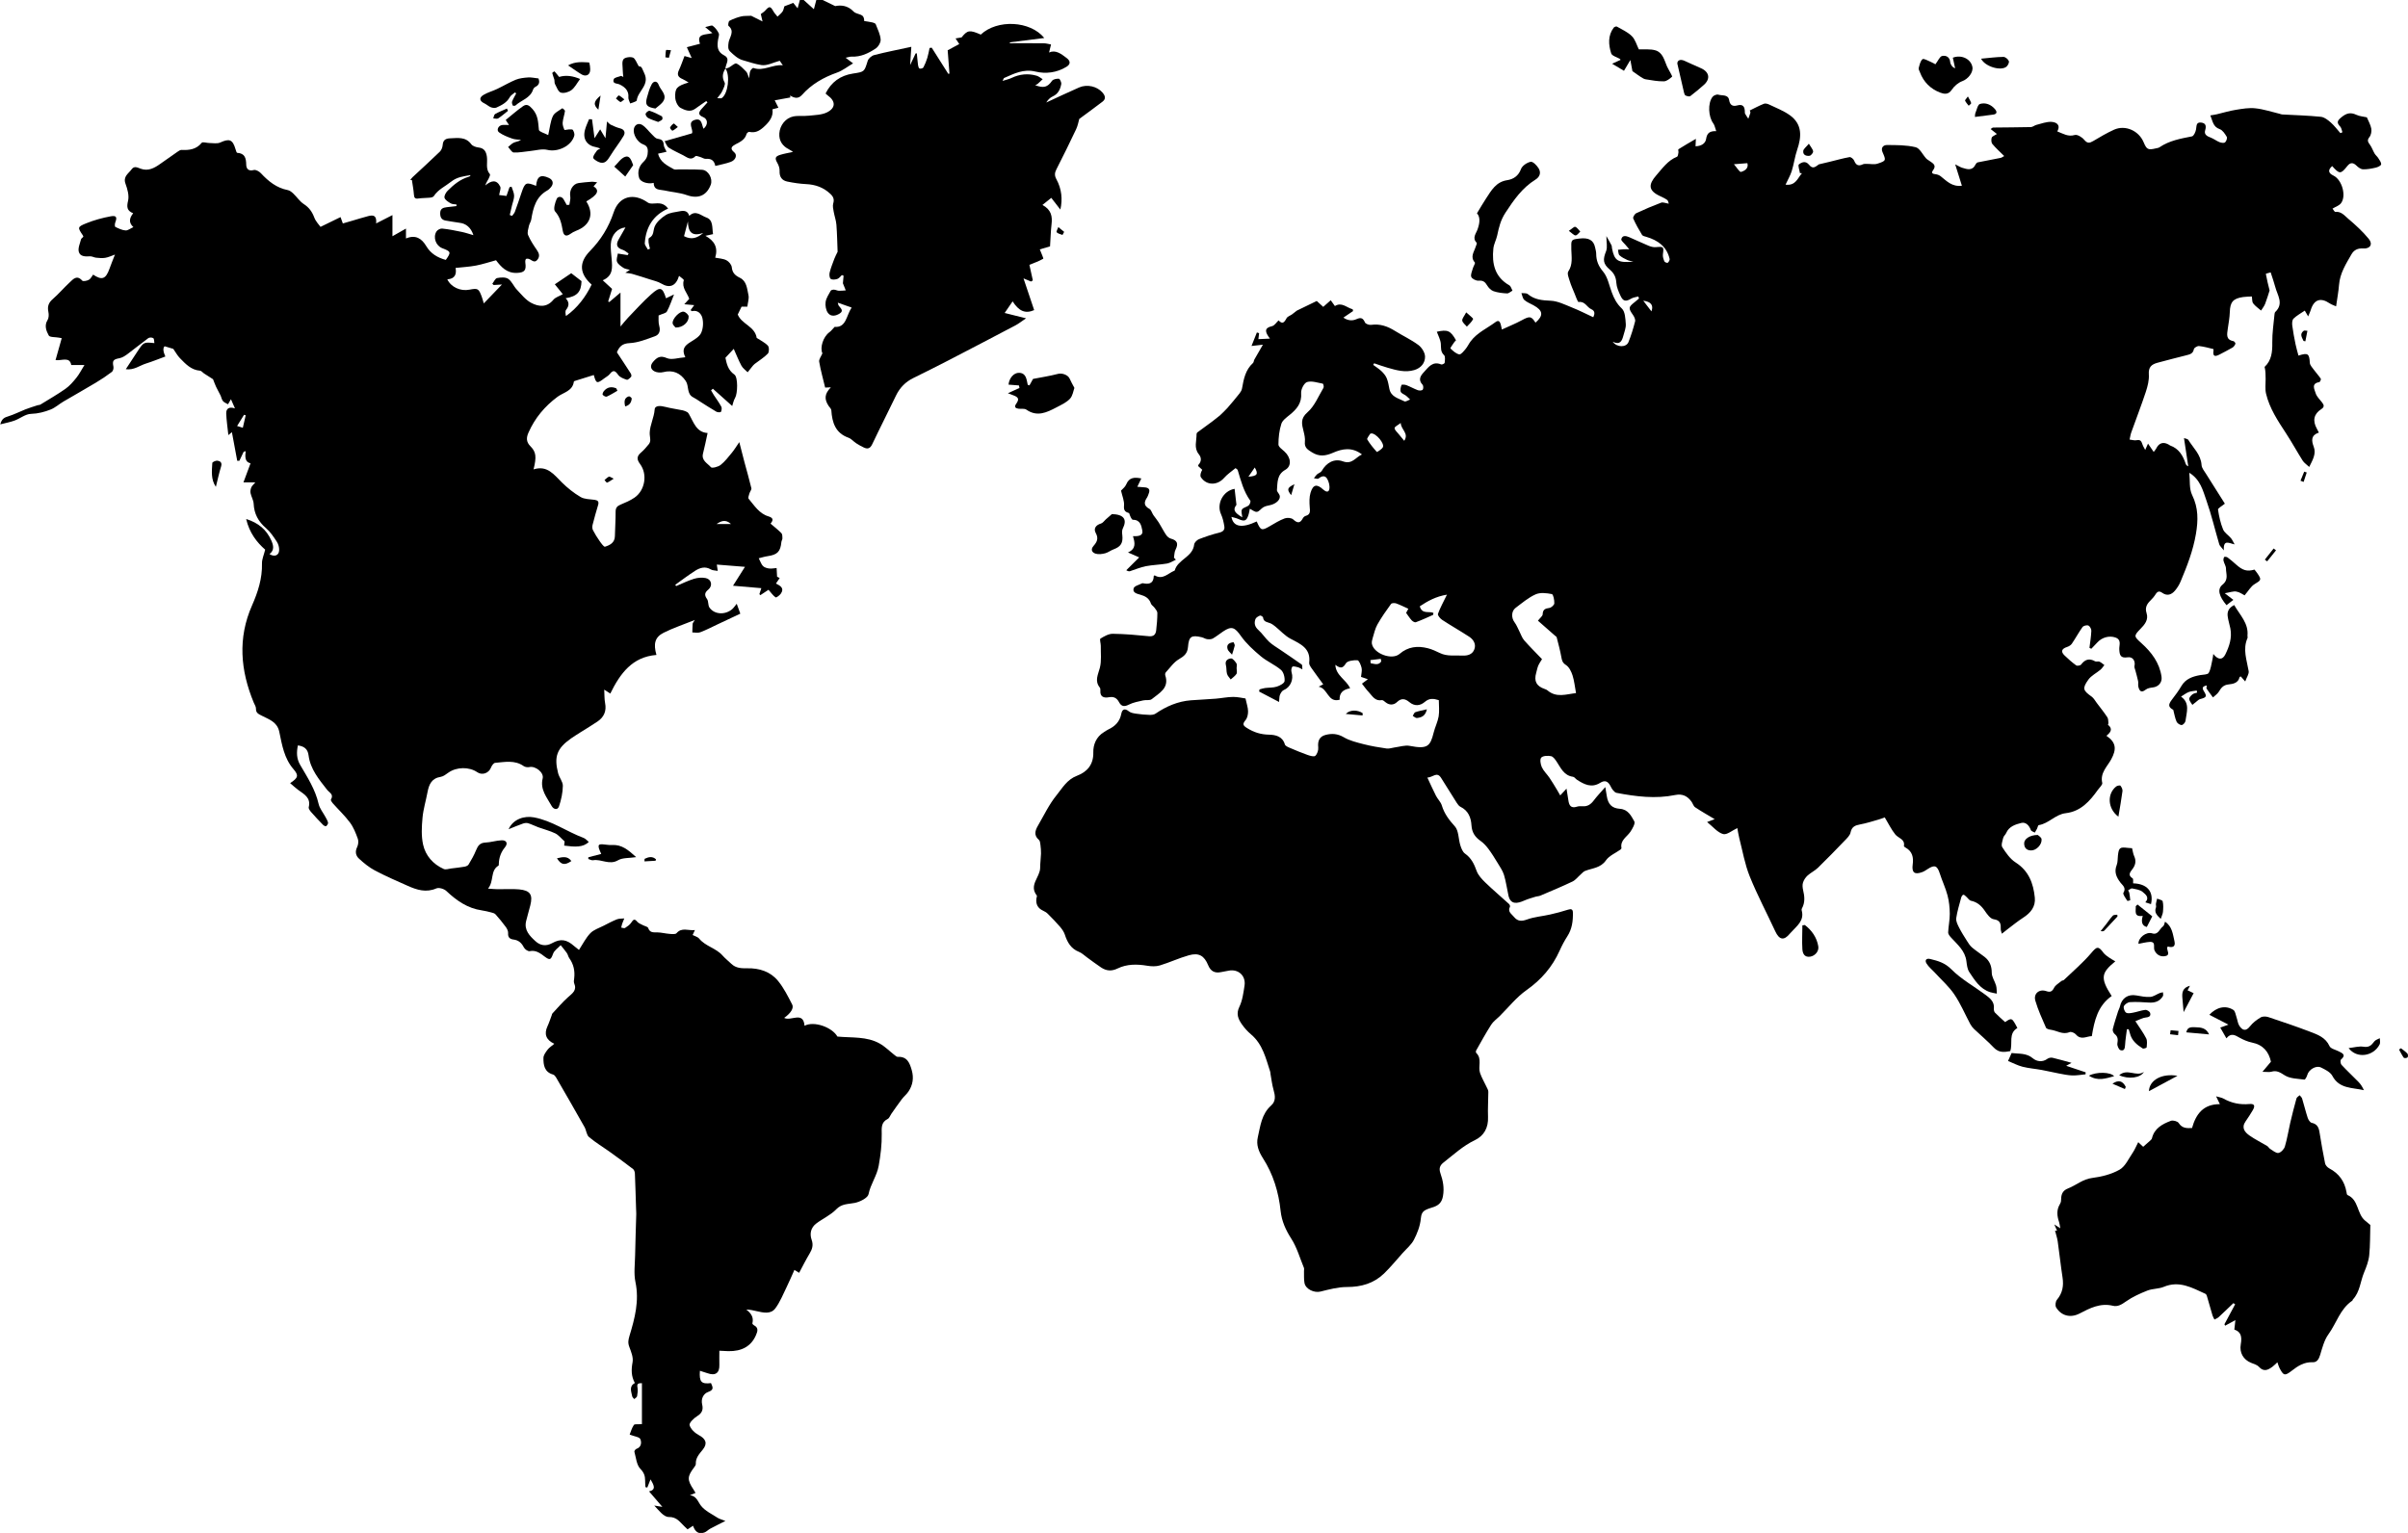 <?xml version="1.0" encoding="UTF-8"?><svg id="Layer_1" xmlns="http://www.w3.org/2000/svg" viewBox="0 0 564.48 359.45"><defs><style>.cls-1{stroke-width:0px;}</style></defs><path class="cls-1" d="M170.06,16.08c.27-.08.56-.11.8-.24.62-.32,1.4-1.11,1.77-.95.88.4,1.6,1.21,2.31,1.93.28.28.35.77.67,1.55.12-.84.1-1.33.27-1.73.12-.3.58-.76.73-.7,2.39.84,4.5-.89,6.9-.63-.35-.51-.65-.94-.73-1.06-1.48.39-2.96,1.21-4.28,1.01-1.46-.22-2.96-.74-4.43-1.16-1.09-.31-2.07-1.21-2.92-2.03-.54-.51-.48-1.22-.35-2.14.17-1.13,1.53-2.6-.02-3.86-.16-.13-.01-1.07.22-1.19.85-.45,1.78-.79,2.72-1.02.67-.17,1.4-.11,2.38-.16.59.3,1.51.76,2.65,1.33-.17-.72-.27-1.18-.4-1.74.34-.26.77-.5,1.07-.85.92-1.05,1.2-1.01,1.9.24.25.44.63.82.94,1.22.4-.39.87-.74,1.18-1.19.24-.34.29-.8.43-1.23.61-.24,1.25-.49,2.08-.81.25.31.6.74,1.03,1.28.19-.72.36-1.34.53-1.95.3,0,.59,0,.89,0,.78.71,1.57,1.42,2.39,2.16.18-.68.37-1.42.57-2.16.49,0,.99,0,1.48,0,.86.42,1.72.83,2.95,1.43,1.3-.27,2.92-.19,4.31,1.28.46.49,1.37.53,1.99.92.34.21.51.72.49,1.3.66.11,1.32.19,1.97.34.27.06.66.21.74.42.45,1.17,1.05,2.34,1.15,3.55.06.7-.55,1.73-1.17,2.14-1.68,1.12-3.51,2-5.64,1.9-.36-.02-.73.13-1.4.26.63.47,1.01.77,1.75,1.32-1.36.8-2.48,1.71-3.76,2.16-3.17,1.12-5.98,2.72-8.22,5.24-.89,1-1.81.74-2.79.13.02.16.04.31.06.47-1.25.23-2.51.45-3.66.66.29.58.58,1.16.87,1.74-.46.12-.93.24-1.4.37.26,1.66-.7,2.95-2.09,4.19-1.08.96-1.99,1.38-3.35,1.1-.18-.04-.57.28-.63.49-.37,1.36-1.5,1.86-2.6,2.44-.82.44-1.42.95-.31,1.85.78.62.39,1.81-.78,2.25-1.13.42-2.35.63-3.64.96-.24-1.29-.97-1.76-2.19-1.66-.44.04-.91-.32-1.38-.45-.36-.1-.94-.33-1.08-.18-1.08,1.12-1.95.27-2.88-.21-1.13-.59-2.32-1.1-3.38-1.79-.45-.3-.65-.98-.97-1.51,2.28-.66,4.22-1.21,6.4-1.84.48-.81-1.31-2.69.83-3.2,1.54-.37,1.46,1.22,1.89,2.12,1.12-.94,1.04-2.27-.1-2.74-1.1-.46-1.19-.99-.35-1.92.46-.51.92-1.02,1.38-1.53l-.3-.3c-.86.6-1.74,1.18-2.59,1.81-1.2.88-2.46.29-3.42-.21-.67-.35-1.21-1.55-1.25-2.4-.11-2.26.38-2.72,3.13-3.56-.62-.35-.99-.62-1.41-.8-.99-.41-1.39-.98-.87-2.07.5-1.05.86-2.17,1.32-3.33.59.16,1.03.29,1.69.47-.41-.91-.75-1.67-1.14-2.54,1.12-.29,2.04-.54,3.08-.81-.88-2.51,1.36-2.03,2.91-2.51-.55-.46-.93-.77-1.69-1.4.82-.16,1.49-.5,1.76-.3.59.42,1.09,1.08,1.41,1.74.18.37-.06.96-.14,1.44-.24,1.52-.29,2.89,1.41,3.75,1.55.79.33,2.04.31,3.08-.66,1.05-.87,2.04-.2,3.27.25.45-.27,1.4-.57,2.07-.24.53-.67.96-1.15,1.62.56,0,.86.09,1.03-.01,1.5-.97,2.04-5.36.89-6.94Z"/><path class="cls-1" d="M365.74,186.52c.52-.56.84-.91,1.48-1.6.18,1.14.32,1.92.43,2.7.16,1.19.57,2,2.02,1.53.41-.13.88-.13,1.32-.1,1.16.09,1.93-.45,2.61-1.35.75-1,1.63-1.91,2.71-3.15.16.99.25,1.55.35,2.12.31,1.9,1.16,2.84,3.08,2.98,1.93.14,2.64,1.66,3.37,2.94.28.49-.43,1.72-.92,2.45-.82,1.21-2.42,1.96-2.09,3.81.02.1-.12.28-.23.36-1.16.83-2.65,1.43-3.41,2.53-1.27,1.83-3.22,1.8-4.92,2.49-.38.16-.68.53-1.01.82-.64.56-1.18,1.3-1.91,1.65-2.47,1.18-5,2.23-7.51,3.3-.4.17-.87.16-1.28.3-.85.27-1.72.51-2.53.87-1.56.69-3.19,1.05-3.69-1.18-.36-1.61-.57-3.27-1.05-4.84-.31-1-.95-1.91-1.5-2.82-.68-1.13-1.38-2.25-2.16-3.3-.52-.69-1.13-1.36-1.83-1.85-1.31-.91-2.03-2.01-2.13-3.66-.11-1.82-.75-3.45-2.58-4.34-.36-.17-.64-.58-.87-.93-1.24-1.94-2.44-3.91-3.68-5.86-.98-1.55-1.94-.1-3.21-.06.73,1.55,1.34,2.93,2.02,4.27.4.79,1.13,1.45,1.37,2.27.59,1.94,1.69,3.39,3.05,4.89.93,1.02.82,2.96,1.29,4.45.22.7.54,1.56,1.09,1.94,1.47,1.04,2.15,2.44,2.73,4.07.37,1.02,1.23,1.93,2.04,2.72,1.79,1.73,3.7,3.34,5.54,5.02.16.14.3.51.23.65-.6,1.17.35,1.66.92,2.36.9,1.1,1.8,1.1,3.12.62,1.69-.61,3.54-.74,5.31-1.14,1.43-.32,2.85-.69,4.24-1.14.78-.26,1.16-.11,1.17.7.03,1.95-.2,3.82-1.3,5.52-.69,1.07-1.29,2.21-1.81,3.37-1.72,3.83-4.29,6.81-7.76,9.26-2.38,1.67-4.25,4.07-6.35,6.15-.66.65-1.47,1.21-1.95,1.98-1.25,1.96-2.37,4.01-3.52,6.04-.08.14-.07.47.03.57,1.43,1.37.37,3.19.89,4.69.38,1.12,1.01,2.16,1.51,3.24.18.38.43.78.43,1.18,0,1.97-.15,3.94-.07,5.9.1,2.51-.93,4.41-3.09,5.44-2.77,1.32-4.95,3.37-7.31,5.21-.94.73-1.13,1.46-.76,2.55.6,1.72.94,3.44.6,5.35-.25,1.4-.91,2.09-2.1,2.53-.65.24-1.33.39-1.94.71-.82.42-1.06,1.03-1.16,2.09-.16,1.68-.82,3.39-1.61,4.91-.61,1.18-1.74,2.1-2.65,3.12-1.44,1.61-2.81,3.3-4.36,4.8-2.4,2.32-5.34,3.16-8.69,3.16-2.07,0-4.17.56-6.21,1.07-1.46.36-3.48-.54-3.75-2.04-.16-.9-.08-1.85-.11-2.78,0-.25.07-.52-.01-.73-.95-2.3-1.64-4.78-2.96-6.84-1.32-2.06-2.25-4.11-2.51-6.52-.46-4.41-1.74-8.61-4.12-12.32-1.05-1.64-1.63-3.2-1.23-4.94.6-2.64.88-5.46,3.12-7.45,1.17-1.04.96-2.33.57-3.69-.34-1.19-.48-2.44-.7-3.66-.04-.19-.02-.4-.08-.58-1.03-3.16-1.76-6.45-4.5-8.76-.82-.69-1.56-1.52-2.17-2.4-.84-1.22-1.36-2.41-.56-4.06.73-1.5.95-3.27,1.21-4.96.36-2.33-1.46-3.97-3.74-3.51-.58.12-1.17.2-1.74.33-1.47.31-2.45-.17-3.04-1.61-.93-2.26-2.2-2.99-4.54-2.33-2.31.65-4.5,1.69-6.79,2.38-.92.28-2.01.23-2.97.07-2.39-.4-4.76-.42-6.93.64-1.45.71-2.65.57-3.87-.23-1.15-.76-2.24-1.6-3.36-2.41-.6-.43-1.15-.99-1.82-1.25-1.9-.75-2.74-2.25-3.33-4.07-.22-.66-.67-1.29-1.13-1.83-.91-1.06-1.89-2.06-2.88-3.05-.29-.29-.68-.52-1.07-.7-1.24-.57-1.75-1.52-1.58-2.86.03-.24.2-.58.09-.71-1.91-2.43.78-4.3.79-6.49,0-1.11.17-2.22.2-3.34.02-.68-.05-1.36-.13-2.03-.05-.41-.1-.96-.37-1.19-1.24-1.06-.87-2.2-.22-3.32,1.41-2.42,2.62-5.01,4.37-7.15,1.35-1.66,2.43-3.66,4.77-4.55,2.3-.87,3.92-2.54,3.84-5.51-.04-1.77.69-3.64,2.47-4.71.34-.2.65-.46,1.01-.62,1.61-.75,2.73-1.85,3.08-3.69.2-1.05.79-1.38,1.79-.57.44.36,1.16.46,1.77.55,1.01.15,2.03.24,3.05.27.47.01,1.03-.03,1.4-.28,2.52-1.72,5.24-2.9,8.3-3.14,1.94-.15,3.89-.22,5.84-.38,1.36-.11,2.7-.4,4.06-.41,1.1-.01,2.21.27,2.91.36.26,1.24.59,2.12.6,3.01.01.7-.16,1.55-.59,2.07-.76.92-.63,1.25.37,1.87,1.6,1,3.21,1.5,5.11,1.54,1.53.03,3.17.36,3.74,2.29.1.35.71.61,1.13.79,1.38.59,2.77,1.17,4.18,1.67.59.21,1.52.48,1.82.21.46-.42.76-1.32.69-1.97-.16-1.52.28-2.57,1.75-2.94,1.45-.37,2.8-.29,4.23.55,1.4.83,3.09,1.22,4.7,1.64,1.76.45,3.57.75,5.37,1.01.59.08,1.22-.17,1.83-.25,1.2-.15,2.45-.59,3.58-.37,4.16.81,4.8.1,5.6-3.12.32-1.29.95-2.51,1.17-3.8.2-1.24.04-2.53.04-3.8-1.3-.41-2.24-.49-3.29.41-1.06.91-2.38,1.09-3.64.03-.9-.75-1.82-1.01-2.87,0-.75.72-1.77.8-2.69.05-.26-.21-.61-.54-.86-.5-1.62.3-2.24-.99-3.08-1.88-.57-.59-1.04-1.28-1.59-1.98.33-.25.77-.57,1.39-1.04-.7-.24-1.13-.39-1.61-.55.06-.73.28-1.44.14-2.08-.15-.68-.61-1.8-.98-1.82-.92-.05-2.37.13-2.72.74-.73,1.28-1.38,1.14-2.46.33.12,2.54,2.52,3.43,3.46,5.5-1.7.29-2.55,1.15-2.45,2.69-2.82.75-2.71-2.65-4.92-3.06.49-.26.72-.38,1.07-.56-.98-1.35-1.96-2.66-2.89-3.99-.21-.31-.44-.74-.4-1.08.41-3.37-2-4.37-4.38-5.62-1.33-.7-2.39-1.92-3.58-2.88-.36-.29-.74-.57-1.16-.75-.7-.29-1.58-.28-1.69-1.35-.02-.19-.57-.52-.73-.45-.41.18-.94.47-1.07.85-.32.93-.16,1.76.68,2.51.94.84,1.63,1.94,2.55,2.8.79.73,1.75,1.28,2.64,1.89,1.67,1.14,3.35,2.26,4.99,3.43.17.12.09.59.15,1.13-.51-.25-.79-.44-1.09-.51-.43-.1-1.1-.29-1.26-.1-.25.29-.3.92-.17,1.33.52,1.68-.3,3.51-1.85,4.14-.39.16-.7.68-.88,1.11-.17.4-.12.9-.21,1.68-1.74-.91-3.21-1.68-4.68-2.45.03-.17.06-.33.1-.5.43-.11.85-.26,1.28-.32.93-.12,1.9-.05,2.77-.33.71-.22,1.77-.79,1.82-1.29.09-.86-.22-2.1-.84-2.63-1.43-1.22-3.26-1.97-4.71-3.18-1.71-1.43-3.42-2.98-4.69-4.78-1.42-2.01-2.15-2.41-4.17-1.05-.81.54-1.57,1.17-2.41,1.65-.36.2-.89.2-1.33.15-.43-.05-.82-.34-1.24-.44-2.46-.58-3.05-.22-3.25,2.28-.12,1.48-.88,2.14-2.12,2.86-1.21.7-2.08,2-3.07,3.07-.14.15-.21.5-.14.7,1.01,3.04-1.43,4.17-3.17,5.6-.44.36-1.34.13-2,.29-1.12.26-2.3.46-3.31.97-1.04.52-1.76.54-2.33-.52-.52-.98-1.21-1.41-2.4-1.19-1.11.21-2.12-.04-2-1.57.02-.24,0-.54-.14-.71-1.26-1.59-.38-3.04.03-4.66.41-1.61.18-3.39.21-5.1,0-.59-.31-1.57-.08-1.71.87-.54,1.92-1.14,2.89-1.13,2.82.03,5.65.29,8.46.57,1.12.11,1.59-.4,1.71-1.34.16-1.37.28-2.75.28-4.12,0-.41-.39-.84-.66-1.22-.25-.36-.73-.61-.85-.99-.4-1.25-1.37-1.76-2.49-2.07-.84-.23-1.88-.49-1.55-1.51.17-.54,1.25-.79,1.94-1.14.15-.08.39,0,.58.03q2.16.36,2.18-1.76c.07-.05.19-.17.22-.15,1.88,1.13,3.12-.47,4.59-1.08.04-.02.11-.05.12-.09.73-2.6,4.23-3.11,4.55-6.07.05-.46.65-1.06,1.13-1.25,1.54-.6,3.11-1.13,4.72-1.52.91-.22,1.36-.65,1.22-1.49-.15-.96-.37-1.95-.77-2.83-1.12-2.43.48-5.51,3.18-5.96.13,1.1.25,2.22.43,3.75-.83,1.08-.63,1.75,1.37,2.93-.05-.65-.33-1.4-.07-1.84.27-.46,1.11-.56,1.57-.96.27-.23.52-.92.37-1.11-1.57-2.17-2.2-4.7-2.95-7.19-.04-.12-.21-.19-.5-.44-.89.74-1.91,1.41-2.69,2.3-1.58,1.8-4.11,1.82-5.43-.16-.26-.4-.04-1.12.31-1.75-.31-.28-.62-.57-.93-.85,0-.11-.03-.24.02-.29.77-.82.76-1.71.09-2.53-1.18-1.47-.49-3.11-.51-4.68,0-.13.07-.32.17-.4,1.17-.87,2.36-1.73,3.54-2.6.58-.43,1.14-.89,1.74-1.37.61-.6,1.23-1.15,1.77-1.76.98-1.12,1.93-2.26,2.85-3.42.26-.33.51-.74.58-1.14.39-2.21.8-4.39,2.58-6,.19-.17.18-.56.32-.81.65-1.15,1.32-2.3,2-3.48-.53.06-1.36.15-2.67.3.48-1.21.87-2.19,1.26-3.17.17.06.35.11.52.17-.05.39-.1.78-.17,1.4.87-.04,1.62-.08,2.71-.13-1.17-1.53-1.42-2.49.5-2.92.57-.13,1.01-.87,1.52-1.35.83.84,1.22.72,1.88-.51.22-.41.84-.59,1.26-.89.47-.34.92-.71,1.15-.89,1.68-.82,3.15-1.53,4.66-2.26.47.43,1.03.94,1.52,1.38.62-.55,1.19-1.05,1.76-1.55.32.45.64.89.98,1.36,1.59-1.02,2.76.39,4.16.75.03.14.07.28.1.42-.7.47-1.4.95-2.27,1.54.97.69,2.06.81,3.02.38,1.08-.49,1.57-.31,2.04.76.15.34.97.62,1.42.56,2.09-.3,3.87.33,5.6,1.41,1.82,1.14,3.8,2.05,5.51,3.32.79.59,1.55,1.8,1.55,2.74.01,1.46-.93,2.64-2.5,3.12-2.16.65-4.2.05-6.24-.53-1.08-.3-2.13-.7-3.19-1.05-.08.12-.15.24-.23.37.65.48,1.36.92,1.94,1.47.49.47.97,1.03,1.23,1.65.33.79.46,1.66.63,2.51.39,1.91,2.15,2.22,3.53,2.92.29.15.88-.27,1.33-.42-.31-.3-.6-.62-.93-.88-.42-.33-1.08-.52-1.26-.93-.19-.44-.01-1.1.17-1.61.04-.12.79-.1,1.14.04.92.35,1.78.85,2.7,1.19.34.12.97.09,1.13-.12.19-.25.18-.93-.03-1.16-1.09-1.15-.51-2.09.31-2.96,1.08-1.16,2.04-2.65,4.06-1.8.2.08.8-.22.81-.38.06-.61.19-1.49-.14-1.8-.87-.81-.68-1.7-.76-2.68-.08-.96-.61-1.89-.94-2.81,2.54-.56,3.21-.28,4.5,2-.15.16-.33.32-.46.52-.31.48-.94,1.31-.84,1.4.59.58,1.3,1.23,2.06,1.39.4.08,1.05-.75,1.48-1.26.45-.53.74-1.2,1.16-1.76,1.52-2.06,3.86-3.07,5.84-4.54.63-.47.99-.28,1.2.38.13.4.19.83.31,1.35,1.62-.75,3.18-1.37,4.64-2.16,1.87-1.02,2.25-1.02,3.24.55,1.93-1.68,1.79-2.85-.47-4.08-.73-.4-1.55-.71-2.15-1.25-.39-.35-.47-1.06-.68-1.6.5.06,1.15-.05,1.48.22,1.59,1.33,3.37,1.48,5.37,1.57,1.68.07,3.35.92,4.97,1.57,1.67.66,3.29,1.49,5.03,2.3.35-.76.47-1.48-.49-1.9-1.02-.45-1.44-1.9-2.95-1.67-.22.03-.67-1.35-.99-2.1-.38-.92-.79-1.83-1.08-2.78-.23-.75-.67-1.8-.35-2.28,1.11-1.66.75-3.41.71-5.15-.05-2.33-.08-2.33,1.88-2.57,2.21-.27,3.34.37,3.7,2.1.1.48.25.97.25,1.45.01,1.62.5,2.88,1.62,4.2,1.08,1.27,1.41,3.2,2.03,4.85.53,1.43,1.16,2.68,2.36,3.8.78.73.84,2.39.93,3.65.06.89-.33,1.83-.57,2.73-.32,1.18-.73,2.27-2.5,1.41,1.02,1.4,3.19,1.36,3.7.08.63-1.57,1.13-3.2,1.55-4.84.11-.43-.18-1.06-.46-1.47-1.15-1.64-1.14-1.88.41-3.09.34-.26.65-.55.97-.82-.06-.16-.11-.31-.17-.47-.55.16-1.17.21-1.64.49-1.28.77-1.92.68-2.54-.68-.45-.97-.91-2.02-.97-3.05-.08-1.3-.53-2.2-1.5-3.03-1.67-1.42-1.68-2.38-.89-4.38.35-.89.06-2.03.06-3.51.52.93.89,1.53,1.2,2.16.1.21.07.48.12.73.57,2.9,1.36,3.43,5.01,3.1-.47-.12-.98-.18-1.41-.38-.65-.3-1.33-.63-1.85-1.11-.28-.26-.24-.85-.35-1.29.44-.04.87-.1,1.31-.12.45-.02.89,0,1.34.01-.3-.36-.62-.71-.91-1.07-.35-.43-1.04-.96-.96-1.3.24-.98,1.09-.79,1.81-.49,1.52.65,3.02,1.38,4.55,2.01.52.22,1.13.39,1.68.35,1.93-.16,1.94-.14,1.71,1.69-.07.54.14,1.14.36,1.66.08.19.67.4.78.31.24-.21.5-.64.44-.9-.67-2.9-2.74-4.37-5.43-5.17-.37-.11-.88-.2-1.04-.47-.76-1.25-1.49-2.53-2.07-3.86-.12-.27.34-1.04.71-1.22,1.91-.9,3.86-1.73,5.83-2.47.44-.17,1.06.12,1.8.23-.11-.29-.14-.7-.36-.86-.51-.37-1.1-.64-1.68-.91-2.83-1.31-2.75-2.75-.88-4.89,1.44-1.64,2.7-3.49,4.86-4.35.2-.08.26-.61.32-.95.05-.27-.12-.73,0-.8,1.25-.8,2.55-1.54,4.09-2.44-.04.83-.06,1.25-.08,1.74,1.28-.03,2.31-.6,2.48-1.72.21-1.34.8-1.88,2.37-1.83-.27-.74-.36-1.37-.69-1.82-1.15-1.53-1.34-4.72-.17-6.22.26-.34.98-.63,1.35-.51.91.28,2.32-.11,2.54,1.29.2,1.23.91,1.5,1.86,1.24,1.4-.38,1.79.27,1.82,1.48,0,.15-.02.32.05.44.23.41.5.8.76,1.19.17-.47.35-.93.49-1.41.03-.12-.07-.28-.14-.53,1.09-.53,2.16-1.11,3.29-1.56.34-.14.87-.01,1.24.17,1.66.8,3.44,1.47,4.92,2.55,2.89,2.12,2.7,5.02,1.65,8.08-.55,1.6-.75,3.32-1.26,4.94-.33,1.06-.92,2.05-1.46,3.22,2.42.3,2.83-1.58,3.85-2.68-.16,0-.32-.02-.48-.03-.1-.71-.52-1.82-.24-2.04.63-.49,1.56-.94,2.39.1.91,1.16,1.59.36,2.29-.11.87-.21,1.74-.41,2.61-.62,1.53-.37,3.05-.81,4.59-1.08.31-.05.92.44,1.06.8.42,1.05.98,1.41,2.05.89.27-.13.62-.09.94-.1.83-.01,1.74.2,2.49-.05,2.05-.67,2.04-.76,1.19-2.69-.47-1.07.21-1.68.99-1.68,2.26,0,4.59-.01,6.76.51.98.23,1.64,1.73,2.47,2.63.23.25.56.42.84.62.76.54,1.67.98.77,2.17-.54.72.02.85.65.92.39.05.81.22,1.12.45,1.41,1.1,2.65,2.55,5,2.24-.5-1.6-.97-3.1-1.57-5.01.8.4,1.18.65,1.61.79,1.2.37,2.43.79,3.17-.78.1-.2.32-.44.52-.48,1.8-.37,3.61-.7,5.41-1.06.17-.03.32-.17.78-.42-1-1-1.97-1.85-2.78-2.84-.27-.33-.29-1.03-.15-1.47.11-.32.67-.5,1.22-.86-.52-.41-.95-.75-1.47-1.16.23-.14.41-.35.59-.35,2.94-.04,5.89-.04,8.84-.11.44-.01.86-.41,1.31-.52,1.16-.29,2.35-.76,3.51-.7,1.06.06,2.25.62,1.38,2.24,1.39.53,2.5,1.3,4.08.84.6-.18,1.73.51,2.23,1.13.74.89,1.26.78,2.11.28,1.6-.95,3.22-1.91,4.91-2.67,2.63-1.16,5.77.25,6.9,2.95.72,1.72,1.04,1.88,2.89,1.44.29-.07.61-.1.84-.26,2.3-1.56,4.95-2.03,7.6-2.55.43-.08.85-1.03.96-1.64.15-.79-.02-1.72,1.17-1.6,1.07.11,1.29.75.97,1.8-.32,1.03.48,1.42,1.33,1.74.7.27,1.32.77,2.02,1.05.4.16,1.05.27,1.31.05.31-.25.56-1.01.4-1.29-.41-.7-.97-1.57-1.66-1.81-1.58-.55-1.63-1.89-2.19-3.22.59-.1,1.06-.15,1.51-.26,1.48-.35,2.93-.8,4.43-1.04,1.53-.25,3.12-.53,4.63-.36,1.92.2,3.8.84,5.7,1.29.19.05.38.14.57.15,3.02.17,6.06.24,9.07.55.82.08,1.67.76,2.34,1.35.83.73,1.5,1.65,2.24,2.48.16-.07.31-.14.47-.21-.16-.45-.21-1-.51-1.32-.84-.89-.77-1.34.26-2.18,1.2-.99,2.16-1.23,3.54-.58.78.36,1.71.41,2.44.58.39.94.88,1.76,1.04,2.65.11.63-.05,1.51-.44,1.99-.6.75-.34,1.15.11,1.77.46.63.71,1.41,1.11,2.09.23.39.62.68.86,1.07.29.46.71.99.67,1.46-.03.29-.76.65-1.23.76-.99.23-2.02.43-3.02.4-.54-.02-1.14-.47-1.56-.89-.8-.77-1.47-.7-2.11.11-1.54,1.95-1.84,1.96-3.56.02-1.04.93-.94,1.64.31,2.24,1.99.96,3.08,4.76,1.75,6.48-.41.54-1.2.78-1.98,1.26.22.26.47.78.66.76,1.4-.15,2.18.9,3.03,1.62,1.71,1.44,3.39,2.98,4.8,4.7,1.04,1.27.34,2.37-1.31,2.26-1.24-.09-2.15.35-2.73,1.36-1.29,2.25-2.71,4.45-2.92,7.17-.12,1.58-.43,3.15-.69,5.04-.43-.2-1.04-.38-1.54-.72-2.11-1.42-3.67-.87-4.41,1.61-.1.35-.28.68-.6,1.47-.4-.7-.64-1.12-.79-1.36-1,.68-1.92,1.18-2.64,1.88-.32.31-.36,1.07-.3,1.59.19,1.49.48,2.97.78,4.45.18.88.45,1.74.68,2.63,2.24-.73,2.54-.44,2.66,1.68.03.59.62,1.17,1.01,1.72.5.69,1.1,1.32,1.57,2.03.09.14-.19.76-.35.79-1.98.31-1.13,1.7-.86,2.6.24.8.96,1.46,1.5,2.16.47.6.6,1.07-.18,1.57-1.76,1.13-2.09,2.71-1.04,4.59.14.25.26.51.47.91-1.84.61-1.77,1.83-1.21,3.3.63,1.65-.2,3.04-1.05,4.76-.61-.58-1.19-.94-1.52-1.46-1.34-2.11-2.53-4.31-3.9-6.4-1.92-2.94-3.88-5.86-4.7-9.32-.26-1.1-.09-2.29-.1-3.45-.01-.93,0-1.87-.24-2.83,1.64-1.52,1.84-3.53,1.8-5.74-.03-2.2.32-4.4.52-6.59.02-.19.06-.43.18-.55,2.06-1.96.5-3.91,0-5.86-.27-1.05-.65-2.07-1.08-3.42-.21.06-1.14.29-1.13.35.23,1.31.56,2.61.88,3.89-.31.94-.63,2.06-1.05,3.14-.22.56-.63,1.05-.95,1.57-.63-.55-1.36-1.03-1.85-1.68-.29-.38-.21-1.03-.3-1.62-.74.04-1.41.03-2.07.13-2.38.35-3.04,1.2-3.11,3.56-.04,1.31-.3,2.62-.48,3.92-.16,1.24-.5,2.53,1.33,2.86.2.04.52.47.47.61-.13.34-.38.72-.69.9-.98.58-2.01,1.08-3.02,1.62-.95.5-1.65.59-1.44-.86.02-.14.02-.4-.01-.41-1.12-.27-2.24-.59-3.38-.71-.39-.04-1.14.41-1.2.73-.2,1.08-.96,1.23-1.79,1.44-2.25.56-4.5,1.15-6.74,1.75-1.38.37-2.15,1.01-2.03,2.71.1,1.35-.28,2.8-.71,4.12-1.06,3.21-2.29,6.36-3.42,9.54-.19.53-.25,1.1-.38,1.64.55.06,1.14.26,1.65.15,1.24-.27,1.18.74,1.52,1.37.14.25.27.51.49.91.23-.52.39-.89.66-1.48.49.71.88,1.28,1.33,1.95.25-.32.45-.52.57-.77.68-1.38,1.71-1.69,3.04-.9.08.05.15.13.24.16,2.04.72,3,2.35,3.64,4.26.08.25.24.47.61.62-.32-2.12-.64-4.25-1-6.62.41.16.87.19,1.01.42,1.16,1.9,2.95,3.43,3.11,5.9.04.71.64,1.41,1.05,2.07,1.47,2.37,2.97,4.72,4.41,6.99-.72.6-1.65,1.07-1.6,1.4.23,1.57.58,3.16,1.18,4.63.33.8,1.25,1.35,1.85,2.06.29.34.47.78.86,1.46-1.3-.26-2.7-1.28-2.52,1.41-.56-.73-.96-1.03-1.08-1.42-1.01-3.42-1.82-6.9-3-10.25-.83-2.35-1.41-4.93-4.02-6.53.19,1.75-.07,3.73.66,5.21,1.48,3.03,1.43,5.92.89,9.13-.67,3.93-2.08,7.55-3.6,11.17-.32.76-.78,1.5-1.31,2.12-.81.96-1.84,1.34-3,.51-.69-.49-1.13-.33-1.56.37-.33.54-.77,1.02-1.22,1.47-.84.82-1.28,1.68-.89,2.9.52,1.61-.44,2.72-1.47,3.77-1.6,1.63-1.44,1.76.26,3.29,2.36,2.12,4.28,4.62,4.73,7.92.18,1.33-.75,2.34-2.08,2.48-.56.06-1.21.18-1.63.51-1.08.86-1.49.28-1.73-.69-.1-.42.03-.89-.06-1.32-.17-.85-.43-1.68-.64-2.51-.09-.34-.28-.71-.21-1.02.27-1.2-.4-2.23-1.61-2.04-1.7.27-1.89-.58-1.95-1.91-.04-.96.61-2.23-.95-2.75-1.38-.46-3.06-.05-4.16,1.14-.48.51-.96,1.01-1.45,1.52-.14-.07-.29-.14-.43-.22.16-1.33.39-2.66.44-4,.02-.42-.34-1.08-.7-1.23-.35-.15-1.13.04-1.36.35-.9,1.25-1.63,2.62-2.5,3.9-.24.36-.71.64-1.14.78-1.26.41-1.52,1.07-.59,1.97.86.84,1.77,1.64,2.74,2.34.23.17.97.04,1.15-.19.91-1.22,1.93-1.54,3.29-.76.26.15.72-.05,1.01.08.42.18.78.52,1.16.8-.3.36-.56.78-.91,1.08-.94.8-2.16,1.37-2.85,2.34-1.47,2.06-1.25,2.55.78,3.98.49.35.8.96,1.18,1.46.85,1.12,1.73,2.22,2.5,3.39.23.35.19.9.25,1.36.02.13-.14.36-.1.39,1.25,1.01.54,1.84-.37,2.58,2.34,1.58,2.38,3.2,1.12,5.52-.91,1.68-2.65,3.18-2.1,5.53.1.43-.63,1.07-1.01,1.6-1.9,2.68-4.03,5.09-7.56,5.5-2.41.28-3.96,2.43-6.32,2.8-.17.03-.25.54-.39.82-.16.32-.34.62-.52.93-.32-.19-.83-.31-.93-.59-.41-1.1-1.19-1.94-2.27-1.67-1.37.35-2.86.81-3.52,2.36-.17.4-.59.71-.69,1.11-.18.73-.54,1.72-.23,2.2.86,1.33,1.83,2.76,3.13,3.59,3.09,1.97,4.16,4.9,4.5,8.23.22,2.14-.97,3.59-2.72,4.72-1.3.84-2.51,1.83-3.75,2.77-.37.28-.73.58-1.25.99-.13-.51-.27-.78-.26-1.04.03-1.21-.03-2.13-1.68-2.36-.78-.11-1.53-1.19-2.07-1.98-.82-1.2-1.77-2.04-3.23-2.35-.43-.09-.75-.65-1.13-.97-.21-.18-.47-.47-.66-.44-.19.03-.42.37-.49.62-.43,1.62-.94,3.23-1.18,4.87-.1.69.32,1.52.67,2.21.54,1.07,1.19,2.09,1.83,3.1.35.55.71,1.14,1.2,1.56.93.79,1.98,1.46,2.94,2.21,1.2.94,1.68,2.14,1.69,3.73,0,1,.72,1.97,1.01,2.99.17.6.13,1.26.18,1.9-.53-.12-1.08-.18-1.59-.35-2.38-.78-3.6-2.81-4.87-4.71-.46-.69-.56-1.66-.67-2.52-.29-2.47-2.09-3.91-3.6-5.57-.31-.34-.69-.8-.68-1.2.06-1.45.39-2.91.38-4.35-.01-1.45-.16-2.94-.53-4.34-.46-1.75-1.26-3.4-1.81-5.13-.6-1.86-1.21-2.11-2.83-1.05-.41.27-.83.55-1.28.72-1.83.67-2.5.12-2.24-1.81.22-1.62-.07-3.04-1.65-3.92-.16-.09-.43-.28-.41-.38.3-1.65-1.29-1.82-2-2.69-.94-1.15-1.59-2.54-2.49-4.02-.35.12-.87.34-1.42.49-1.44.41-2.88.88-4.35,1.15-1.17.22-1.97.53-2.25,1.89-.15.72-.85,1.37-1.41,1.95-2.05,2.13-4.11,4.26-6.23,6.32-.72.7-1.69,1.15-2.44,1.83-.48.44-.88,1.05-1.07,1.66-.17.53-.1,1.19.03,1.76.35,1.47.49,2.9-.28,4.29-.07.12-.1.3-.06.43.69,2.44-1.14,3.67-2.45,5.14-.1.11-.21.21-.3.32-1.4,1.72-2.5,1.51-3.45-.55-1.99-4.3-4.22-8.5-5.99-12.89-1.14-2.84-1.66-5.93-2.43-8.91-.22-.85-.33-1.72-.46-2.38-1.19.54-2.46,1.65-3.34,1.4-1.32-.38-2.36-1.71-3.75-2.82.9-.34,1.36-.51,1.78-.67-1.58-.95-3.12-1.81-4.58-2.79-.4-.27-.55-.9-.86-1.33-.94-1.29-2.12-1.89-3.8-1.55-4.61.95-9.21.37-13.76-.5-.54-.1-1.09-.9-1.38-1.5-.57-1.18-1.3-1.58-2.45-.86-2.03,1.28-3.75.39-5.45-.71-.33-.21-.59-.66-.93-.7-2.14-.29-2.84-2.05-3.84-3.55-.34-.51-.8-1.18-1.3-1.28-.75-.15-1.87-.12-2.3.33-.37.39-.18,1.58.13,2.25.42.91,1.22,1.64,1.79,2.48.63.92,1.19,1.88,1.77,2.83.25.4.47.82.79,1.37ZM294.61,122.29c.91,2.13,1.15,2.2,3.03,1.1,1.15-.67,2.29-1.38,3.53-1.84.57-.21,1.57-.13,1.97.24,1,.92,1.63.96,2.28-.27.12-.24.4-.48.65-.55,1.2-.33,1.02-1.16.95-2.1-.08-1.1-.12-2.27.19-3.31.59-1.98,1.48-2.15,2.99-.76.58.53,1.28.77,1.43-.16.12-.77-.13-1.73-.54-2.41-.5-.83-1.28-.61-2.01-.02-.2.16-.7-.04-1.07-.07.23-.3.43-.64.7-.89.35-.31.92-.46,1.13-.83,1.08-1.91,2.92-2.99,4.96-2.24,2.17.79,2.95-.94,4.47-1.62-2.33-1.81-4.65-1.33-6.75-.41-1.8.79-3.29.97-4.98-.09-.97-.61-1.8-1.09-1.65-2.47.09-.8-.11-1.67-.31-2.47-.4-1.64-.82-2.94.92-4.45,1.66-1.44,2.57-3.77,3.75-5.74.14-.23-.04-.95-.16-.97-1.23-.22-2.59-.71-3.68-.38-.7.21-1.47,1.72-1.4,2.58.19,2.37-1.03,3.77-2.66,5.1-.75.61-1.71,1.29-1.98,2.12-.49,1.54-.68,3.22-.68,4.85,0,.55.88,1.16,1.43,1.66,1.51,1.38,1.73,3.4.18,4.27-2,1.14-1.81,2.98-1.96,4.74-.03.38.46.79.62,1.22.35.93-.77,2.03-2.28,2.34-.52.1-1.06.22-1.51.47-.55.31-.98,1.01-1.53,1.09-.5.07-1.08-.45-1.66-.73-.08.4-.14.84-.26,1.26-.49,1.64-.94,1.82-2.51,1.11-.45-.2-.96-.29-1.54-.46.43,2.38,2.47,2.7,5.91,1.08ZM339.22,139.43c-2.65.43-4.59,1.54-6.4,2.74.56,1.95,2.16,1.07,3.2,1.54-.04.22-.03.45-.1.48-1.33.6-2.66,1.21-4.03,1.71-.24.09-.72-.19-.95-.43-.48-.52-.86-1.13-1.32-1.76.15-.28.35-.65.52-.97-1.01-.45-1.92-.92-2.88-1.26-.35-.12-1.02-.09-1.18.14-1.13,1.56-2.25,3.14-3.19,4.81-.55.98-.79,2.15-1.13,3.25-.13.41-.23.88-.16,1.29.43,2.3,4.71,3.89,6.48,2.36,2-1.72,4.24-1.94,6.64-1.33.98.25,1.93.7,2.85,1.14,1.68.81,3.43.48,5.18.58,1.32.07,2.36-.28,2.82-1.36.52-1.21-.08-2.36-1.16-3.06-2.09-1.36-4.26-2.59-6.35-3.96-.46-.3-1.09-1.07-.98-1.39.5-1.41,1.25-2.73,2.12-4.53ZM369.45,162.53c-.28-1.51-.41-2.89-.82-4.17-.29-.9-.8-1.95-1.53-2.42-.82-.52-.95-1.06-1.09-1.86-.28-1.56-.7-3.09-1.09-4.63-.04-.16-.26-.28-.4-.4-1.36-1.2-2.72-2.39-4-3.51.55-.71,1.1-1.09,1.11-1.49.03-1.12.58-1.37,1.57-1.5.45-.06,1.15-.69,1.16-1.08.03-.75-.23-2.1-.58-2.17-1.23-.24-2.71-.42-3.79.06-1.71.76-3.19,2.04-4.71,3.18-1.02.77-1.02,2.35-.24,3.38.49.65.78,1.45,1.16,2.18.36.69.6,1.48,1.1,2.05,1.34,1.52,2.78,2.95,4.18,4.41-.29.49-.64.97-.87,1.49-.23.54-.33,1.13-.49,1.7-.57,1.96.04,3.14,1.97,3.8.23.08.48.17.65.32,2.11,1.82,4.41.91,6.71.65ZM321.45,101.64c-.09.03-.23.03-.27.09-.25.44-.81,1.09-.67,1.31.63,1.06,1.43,2.02,2.25,2.94.04.04,1.09-.58,1.39-1.07.53-.85-1.59-3.36-2.7-3.28ZM329.18,103.36c1.16-1.78-.77-2.59-.82-4.18-.68.53-1.44.86-1.44,1.2,0,.45.57.91.92,1.36.38.48.78.95,1.34,1.62ZM406.46,38.51c.66.74,1.33,1.89,1.66,1.8.85-.23,1.85-.83,1.5-2.05-.95.07-1.83.14-3.16.25ZM385.21,70.51c.71.93,1.28,1.67,1.92,2.5.53-1.43-.09-2.27-1.92-2.5ZM321.25,154.78c.02.24.03.49.05.73.87.13,1.8.59,2.48-.4-.03-.21-.06-.41-.09-.62-.81.1-1.62.19-2.43.29ZM294.14,109.62c-.48.69-.9,1.3-1.49,2.16,2.11-.16,2.38-.61,1.49-2.16Z"/><path class="cls-1" d="M147.61,336.36c.24-.58.48-1.49.98-2.23.18-.27.97-.12,1.89-.2v-9.6c-.67.03-1.26-.04-1.04,1.02.13.65.02,1.38-.1,2.05-.05.25-.43.44-.66.66-.17-.22-.43-.41-.48-.65-.22-1.13-.79-2.34.62-3.12-.88-1.62-.85-3.17-.53-4.9.2-1.12-.35-2.45-.78-3.6-.35-.94-.23-1.61.06-2.58,1.24-4.08,2.32-8.19,1.39-12.59-.42-1.99-.12-4.14-.08-6.22.06-3.23.18-6.46.27-9.7.01-.39-.03-.78-.04-1.18-.09-2.78-.16-5.56-.28-8.34-.02-.36-.16-.85-.42-1.05-1.74-1.34-3.52-2.64-5.3-3.92-1.67-1.2-3.46-2.27-5.03-3.59-.59-.49-.63-1.58-1.05-2.33-2.19-3.89-4.42-7.76-6.66-11.62-.17-.29-.43-.63-.72-.71-2.03-.57-2.28-2.22-2.26-3.88,0-.66.54-1.38.98-1.96.39-.51.98-.87,1.57-1.37-1.97-.91-2.43-2.31-1.61-4.09.39-.84.67-1.73,1-2.6.05-.14.06-.31.15-.41,1.21-1.29,2.36-2.65,3.67-3.82,1.02-.91,2.15-1.61,1.45-3.26-.14-.33-.05-.78,0-1.17.2-1.73-.13-3.31-1.16-4.74-.25-.35-.31-.84-.56-1.19-.44-.64-.96-1.23-1.45-1.84-.61.65-1.48,1.21-1.77,1.98-.52,1.41-.72,1.63-1.93.73-1.07-.79-2.05-1.62-3.57-1.31-.39.08-1.13-.44-1.35-.87-.54-1.06-1.24-1.71-2.45-1.86-.8-.1-1.33-.48-1.25-1.48.04-.47-.24-1.05-.54-1.46-.75-1.03-1.57-2.02-2.42-2.97-.23-.25-.66-.36-1.02-.45-.71-.19-1.43-.36-2.16-.47-3.36-.48-5.94-2.29-8.35-4.56-.53-.5-1.74-.86-2.33-.6-2.4,1.05-4.55.36-6.69-.59-2.59-1.15-5.2-2.28-7.7-3.6-1.36-.72-2.6-1.73-3.74-2.78-.75-.68-.98-1.62-.45-2.7.27-.56.38-1.39.17-1.96-.48-1.33-1.01-2.7-1.85-3.82-1.21-1.62-2.7-3.02-4.05-4.54-.21-.23-.5-.7-.41-.85.74-1.21-.35-1.59-.9-2.29-1.91-2.44-3.93-4.85-4.34-8.07-.19-1.49-1.02-2.12-2.5-2.33-.34,1.63-.33,3.09.53,4.57,1.7,2.91,3.55,5.75,4.32,9.13.25,1.11,1.08,2.08,1.63,3.12.23.43.5.86.59,1.32.04.24-.23.63-.46.8-.11.08-.54-.12-.71-.3-.96-.98-1.91-1.98-2.81-3.02-.27-.31-.63-.81-.55-1.13.55-2.23-1.09-3.04-2.47-4.05-.64-.47-1.23-1.03-1.89-1.59,1.86-1.23,2.08-1.78.8-3.26-2.22-2.56-2.7-5.72-3.35-8.81-.49-2.29-2.4-2.87-4.05-3.72-.81-.42-1.44-.64-1.41-1.7.01-.45-.32-.92-.51-1.37-3.13-7.55-3.8-15.14-.41-22.81,1.38-3.13,2.42-6.34,2.33-9.84-.03-.98.44-1.97.75-3.24-1.95-1.7-3.7-3.94-4.46-7.19,2.89.91,4.78,2.52,5.9,5.04.5,1.14.78,2.27-.43,3.19,1.17.74,2.24.33,2.27-.93.02-.65-.18-1.4-.53-1.94-.75-1.15-1.54-2.34-2.56-3.22-1.8-1.54-2.78-3.35-2.89-5.72-.04-.84-.56-1.64-.73-2.49-.09-.42.01-.93.18-1.34.15-.37.51-.65.95-1.18h-2.79c.6-1.62,1.11-2.99,1.66-4.47-1.34-.28-1.3-1.53-1.14-2.85-.16.05-.32.11-.48.16-.33.7-.67,1.41-1,2.11-.17,0-.33,0-.5,0-.41-2.19-.81-4.38-1.25-6.72-.31.26-.56.47-.83.69-.18-1.75-.44-3.41-.5-5.07-.04-1.2.73-1.63,2.05-1.19-.37-.85-.65-1.49-.94-2.15-.26.45-.47.81-.69,1.18-.4-.24-.9-.4-1.18-.74-.3-.36-.37-.9-.58-1.34-.33-.68-.71-1.32-1.03-2-.26-.56-.47-1.15-.72-1.79-.58-.37-1.34-.85-2.09-1.34-.33-.21-.63-.64-.96-.66-2.1-.17-3.39-1.59-4.71-2.94-.59-.6-1-1.38-1.56-2.18-.52-.15-1.23-.37-2.03-.61q-.64.61.17,2.4c-1.52.56-3.01,1.17-4.54,1.65-1.48.46-2.83,1.6-4.73,1.33,1.09-1.66,1.99-3.04,2.9-4.42,1.27-1.92,1.37-1.96,3.8-1.7-.08-.45-.03-1-.26-1.16-.27-.19-.9-.2-1.16-.01-1.62,1.18-3.17,2.47-4.79,3.67-.59.44-1.27.91-1.97,1.04-1.45.26-1.72.58-1.42,1.98.08.38-.08,1.02-.37,1.23-1.2.91-2.46,1.76-3.76,2.53-2.51,1.51-5.07,2.94-7.6,4.43-1,.59-1.9,1.42-2.96,1.85-1.46.58-2.97.98-4.64,1.03-1.28.03-2.52,1.08-3.82,1.56-1,.37-2.06.56-3.38.9.37-1.4,1.06-1.63,1.9-1.89,1.37-.43,2.67-1.1,4.01-1.63.93-.36,1.88-.65,2.83-.96.22-.07.5-.05.69-.17,1.96-1.21,3.97-2.36,5.85-3.68.98-.69,1.81-1.65,2.57-2.6.7-.87,1.2-1.89,1.89-2.99h-3.1c-.35-2.06-2.26-.94-3.68-1.15.52-1.82.97-3.45,1.45-5.14-.33-.06-.52-.1-.7-.13-.81-.15-2.09-.05-2.34-.5-.57-1.05-1.1-2.3-.28-3.63.31-.5.32-1.3.19-1.91-.26-1.25.03-2.13,1.02-2.99,1.4-1.21,2.6-2.64,3.96-3.9.83-.77,1.68-1.86,2.96-.43.21.23,1.11.05,1.56-.2.42-.23.67-.79.99-1.21,2.08,1.39,2.97,1.06,3.84-1.39.36-1.01.77-2,1.28-3.31-.81.28-1.52.64-2.27.76-.7.12-1.45.04-2.17-.03-.48-.05-.96-.36-1.42-.32-1.1.08-2.33.06-2.62-1.08-.22-.87.28-1.93.52-2.89.06-.24.37-.42.55-.61-.05-.16-.06-.26-.12-.34-1.25-1.84-1.31-1.97.81-2.83,1.83-.74,3.77-1.27,5.72-1.63,1.35-.25,1.55.21,1.06,1.48-.11.3-.12.93.02,1,.77.37,1.58.77,2.4.83.55.04,1.14-.47,1.84-.78-1.16-1.05-.95-2.11-.05-3.25-1.46-.58-1.55-1.45-1.2-2.91.29-1.22-.13-2.74-.59-3.99-.64-1.73.7-2.4,1.43-3.41.61-.86,1.38-.4,2.13-.13,1.8.65,3.25-.19,4.65-1.19,1.32-.95,2.65-1.88,3.99-2.8.28-.19.63-.43.93-.42,1.81.09,3.45-.11,4.73-1.67.23-.28,1.18.05,1.8.05.85,0,1.82.21,2.54-.12,2.16-.98,2.91-.72,3.59,1.59.09.3.24.82.38.83,1.81.11,2.09,1.24,2.12,2.77.02.98.53,1.59,1.79,1.26.46-.12,1.25.33,1.65.75,1.76,1.9,3.68,3.45,6.31,3.96.47.09.93.47,1.29.81.84.8,1.5,1.84,2.45,2.46,1.24.8,1.96,1.81,2.47,3.17.35.93,1.12,1.7,1.46,2.18,1.79-.88,3.17-1.55,4.69-2.29.23.64.37,1.03.54,1.49.71-.21,1.41-.41,2.11-.61,1.28-.37,2.55-.78,3.83-1.11,1.06-.27,2.06-.31,1.87,1.71,1.44-.73,2.57-1.31,3.82-1.95v4.96c1.21-.69,2.11-1.2,3.17-1.8v2.32c2.28-.96,3.7.03,4.76,1.8,1.05,1.77,2.66,2.71,4.58,3.23,1.28-1.82,1.24-1.95-.84-2.75-1.5-.58-2.22-2.56-1.34-3.93.24-.37.89-.71,1.31-.67,1.54.16,3.07.46,4.58.78.88.18,1.74.48,2.76.77-.57-1.8-1.76-2.74-3.23-2.9-1.07-.12-2.13-.36-3.2-.51-1.04-.15-1.37-.78-1.36-1.75,0-1.07.7-1.3,1.55-1.4.76-.09,1.51-.17,2.27-.26,0-.13,0-.25,0-.38-.45-.08-.98-.04-1.35-.26-.56-.33-1.3-.77-1.45-1.3-.13-.46.32-1.25.74-1.67,1.41-1.41,2.94-2.68,4.92-3.26.19-.06.38-.14.43-.39-1.63.28-3.13.42-4.52,1.52-1.39,1.11-3.07,1.83-4.09,3.41-.15.23-.6.33-.93.36-.89.09-1.79.06-2.67.19-.82.13-1.01-.19-1.06-.94-.08-1.14-.31-2.26-.47-3.39-.13,0-.25,0-.38-.01.18-.22.33-.46.53-.65,2.14-2,4.31-3.96,6.41-6,.38-.37.62-1.03.66-1.57.08-1.16.71-1.51,1.74-1.55,1.8-.07,3.63-.41,4.96,1.39.32.44,1.1.69,1.69.76,1.37.15,1.8.99,1.97,2.17.2,1.36-.38,2.85.7,4.09.13.16-.13.72-.3,1.06-.23.46-.55.87-.78,1.59,1.39-1.19,2.65-1.47,3.5.25.22.45-.13,1.18-.25,1.99.31.04.96.12,1.72.21.25-.72.48-1.39.71-2.05.16-.04.32-.08.48-.12.21.71.59,1.41.6,2.12.01.76-.32,1.52-.5,2.29-.17.74-.34,1.49-.52,2.23.18.07.36.14.55.21.22-.32.52-.61.65-.96.54-1.48,1.05-2.97,1.55-4.46.82-2.44,1.07-2.56,3.42-1.62.2-2.22,1.07-2.76,3-1.86.97.45,1.18,1.31.5,2.15-.25.3-.54.6-.88.79-2.67,1.5-3.31,4.08-3.75,6.81-.08.52-.44.98-.55,1.5-.15.7-.44,1.54-.2,2.13.52,1.24,1.29,2.39,2.06,3.51.54.78.76,1.49.14,2.28-.63.8-1.19.23-1.79-.09-.25-.14-.72-.22-.89-.08-.18.15-.2.6-.16.9.26,1.79-.21,2.3-1.99,2.37-2.36.09-3.7-1.41-4.88-2.97-1.65.45-3.16.95-4.72,1.25-1.54.29-3.13.37-4.76.55.26,1.46-.14,2.57-1.94,2.67.85,1.82,3.07,2.85,5.19,2.43,1.98-.38,2.17-.28,2.89,1.67.2.55.34,1.13.47,1.55,1.41-1.47,2.87-2.99,4.26-4.43-.49.03-1.22.08-1.95.12-.1-.1-.21-.2-.31-.3.37-.46.67-1.24,1.12-1.33.84-.17,1.96-.25,2.6.18.84.56,1.27,1.72,2,2.5,1.06,1.12,2.07,2.43,3.39,3.13,1.72.91,3.64,1.17,5.2-.72.49-.59,1.39-.84,2.21-1.31-.58-.72-1.16-1.43-1.87-2.32,1.34-.9,2.62-1.77,3.85-2.6.84.65,1.6,1.23,2.41,1.86-.07,2.5-1,3.56-3.72,4.01.86.89.87,1.75.11,2.7-.25.32-.15.92-.04,1.48,2.7-1.92,4.6-4.46,6.02-7.38-2.82-2.52-3.08-5.11-.4-7.86,2.57-2.64,4.39-5.56,5.56-9.07,1.27-3.85,4.72-4.66,8.04-2.29.33.23.88.24,1.31.21,1.18-.07,2.36-.25,3.42,1.19-3.55,1.55-5.22,4.41-5.47,8.09-.03.49.47,1.01.72,1.52.17-.07.34-.14.5-.21-.11-.49-.28-.97-.33-1.46-.04-.36-.05-.96.13-1.05,1.17-.59.91-1.72,1.28-2.63.45-1.11,1.57-2.09,2.63-2.75.91-.57,2.14-.66,3.25-.88.97-.2,1.91-.16,2.24,1.08,1.49-1.48,2.8-.04,3.99.37,1.69.58,1.33,2.4,1.59,3.91-.56.12-1,.22-1.79.39,2.1,1.16,3.02,2.72,2.3,5.13.86.18,1.83.2,2.62.6.57.29,1.2,1.04,1.26,1.64.14,1.32.77,1.92,1.91,2.48,1.61.78,1.67,2.58,2,4.06.18.8-.15,1.72-.26,2.71h-1.36c-.32.66-.63,1.31-.89,1.84.92,2.29,4.03,2.76,4.44,5.48.87.58,1.9,1.06,2.62,1.82.33.35.32,1.53-.01,1.87-.89.93-2.05,1.61-3.09,2.42-.26.2-.46.47-.67.73-.33.4-.64.81-.97,1.22-.49-.5-1.12-.93-1.45-1.53-.66-1.21-1.16-2.51-1.81-3.96-.81.88-1.34,1.44-1.95,2.09.29,1.38.59,2.89,2.1,3.94.89.62.76,4.47.18,5.44-.37.63-.51,1.39-.69,1.93-1.42-1.27-2.98-2.66-4.53-4.05-.14.13-.29.25-.43.38.22.37.42.74.65,1.1.59.9,1.24,1.77,1.75,2.72.17.32.09.88-.08,1.22-.07.14-.77.14-1.05-.02-1.31-.75-2.57-1.59-3.85-2.39-.52-.33-1.03-.71-1.58-.98-1.61-.81-.96-2.62-1.76-3.83-1.27-1.9-3.01-2.67-5.29-2.09-.64.16-1.48.11-2.06-.19-.96-.5-1.05-1.38-.32-2.22.87-1,1.64-1.59,3.24-.88,1.11.49,2.69-.09,4.32-.2-.96-1.92-.08-2.75,1.15-3.53.94-.6,2.1-1.23,2.54-2.14.49-1.02.58-2.45.3-3.56-.22-.89-1.04-1.93-2.42-1.58-.06.02-.15-.1-.34-.24.23-.32.47-.64.85-1.17-.77-.07-1.4-.13-2.32-.21.49-.53.81-.89,1.16-1.27-.48-1.42-1.82-2.58-1.28-4.35.06-.2-.67-.64-1.11-1.04-.73,2.44-2.24,2.97-4.18,1.8-.78-.47-1.72-.66-2.6-.95-1.36-.44-2.73-.88-4.11-1.28-.5-.15-1.04-.18-1.7-.29.29-.18.55-.35,1.07-.68-.66-.19-1.17-.23-1.53-.48-.57-.39-1.26-.83-1.49-1.42-.22-.53.1-1.28.19-1.93.54.09,1.08.17,1.62.26.22.04.45.07.67.11.08-.12.16-.25.24-.37-.46-.3-.88-.71-1.38-.87-1.4-.43-1.66-1.22-.96-2.44.54-.93,1.06-1.86,1.6-2.82-1.87.17-3.32,1.75-3.44,3.9-.06,1.17.1,2.36.2,3.53.16,1.96.38,3.92-2.09,4.97.87.8,1.57,1.45,2.19,2.02-.33,1.05-.63,2-.92,2.95.09.04.18.09.27.13.78-.66,1.57-1.33,2.62-2.22v7.96c.73-.86,1.23-1.5,1.78-2.08,1.78-1.84,3.49-3.76,5.4-5.46,2.12-1.9,2.68-1.7,3.49.92.66-.32,1.32-.63,1.88-.9-.55,1.37-.99,2.75-1.67,3.99-.23.43-1.06.53-1.95.94.03.65-.09,1.59.15,2.43.33,1.18.02,2.07-1.01,2.44-1.93.69-3.92,1.51-5.91,1.61-1.71.08-2.42.77-3,2.16,1.08,1.64,2.19,3.3,3.26,4.98.13.2.19.63.07.76-.28.31-.77.77-1.02.69-.73-.24-1.6-.56-2.01-1.14-.69-.98-1.15-1.25-1.97-.2-.32.41-.84.67-1.27,1-1.73,1.32-1.92,1.27-2.48-.77-1.48.46-2.96.92-4.44,1.39-.09.03-.22.09-.23.16-.29,2.24-2.44,2.52-3.83,3.56-3,2.23-5.3,4.98-6.81,8.4-.53,1.2-.55,2.19.47,3.21,1.34,1.35,1.44,2.5.72,5.41,3.22-1.02,4.78,1.22,6.64,3.06,1.32,1.3,2.8,2.49,4.39,3.42.91.54,2.18.5,3.3.66.75.11,1.04.43.81,1.2-.46,1.55-.91,3.1-1.3,4.67-.1.39-.09.9.09,1.24.44.87.97,1.71,1.53,2.51.37.53,1.02,1.45,1.29,1.37,1.15-.36,2.29-.93,2.32-2.47.04-1.92.18-3.83.17-5.75,0-.9.35-1.31,1.14-1.64,1.13-.47,2.29-.96,3.29-1.65,2.45-1.68,3.11-5.45,1.3-7.88-.86-1.15-.75-1.87.27-2.73.67-.57,1.23-1.26,1.79-1.93.2-.24.32-.6.33-.91.01-.59-.15-1.18-.13-1.76.07-1.87,1.02-3.54,1.16-5.44.07-1.06,1.48-.89,2.52-.62,1.34.35,2.73.52,4.09.81.36.08.72.24,1.05.42.16.09.28.28.38.45,1.11,1.91,1.72,4.28,4.37,4.44-.39,1.78-.68,3.3-1.07,4.79-.44,1.69,1.07,2.31,1.85,3.23.24.29,1.68-.07,2.27-.53,1.01-.79,1.81-1.86,2.64-2.86.58-.7,1.05-1.49,1.74-2.49.47,1.81.83,3.27,1.22,4.73.54,2.02,1.13,4.03,1.61,6.06.08.36-.34.82-.46,1.25-.12.41-.36,1.03-.17,1.25,1.34,1.59,2.48,3.47,4.62,4.11,1.24.37,1.15.92.51,1.71.86.74,1.76,1.43,2.54,2.23.25.25.23.81.24,1.23,0,.28-.21.56-.24.84-.22,2.27-.92,2.99-3.24,3.33-.7.1-1.38.32-2.07.49.4.76.58,1.4.99,1.82.34.34.95.52,1.46.58.57.07,1.16-.07,1.74-.11.03.62.07,1.24.11,2.03.04.02.29.15.61.32-.28.41-.54.8-.88,1.29,1.05.51,2.05,1.1,1.14,2.38-.28.4-1.05.96-1.21.86-.58-.39-1-1.02-1.67-1.78-.42.27-1.16.77-1.91,1.26-.08-.08-.15-.16-.23-.24.12-.37.25-.75.46-1.4-2.19-.19-4.28-.37-6.64-.57.98-1.55,1.8-2.84,2.8-4.43-2.22-.18-4.33-.35-6.6-.53.08.57.14.91.22,1.48-.62-.12-1.19-.09-1.61-.34-1.36-.81-2.59-.39-3.73.34-1.58,1.02-3.09,2.16-4.62,3.26.07.1.14.2.21.3,1.38-.58,2.74-1.26,4.17-1.7.86-.27,1.87-.35,2.74-.18,1.38.27,1.71,1.8.63,2.7-.85.7-.98,1.28-.3,2.22.38.53.19,1.46.57,2,1.14,1.63,3.59,1.78,5.27.42.37-.3.64-.74,1.12-1.31.33.9.55,1.52.84,2.32-1.83.86-3.59,1.69-5.36,2.52-1.34.63-2.65,1.32-4.03,1.84-.55.21-1.24.04-1.86.04.02-.68.03-1.36.08-2.04.01-.16.16-.31.5-.88-2.7,1.09-5.09,1.88-7.3,2.99-2.05,1.03-2.45,2.58-1.69,5.21-5.68.45-8.51,4.36-10.82,9.06-.38-.25-.74-.49-1.42-.93.07,1.24.02,2.21.2,3.13.37,1.88-.24,3.31-1.78,4.35-1.3.89-2.66,1.69-3.99,2.53-.75.48-1.51.94-2.23,1.45-3.28,2.32-4.01,4.23-3.01,8.14.26,1.02,1.12,1.98,1.11,2.96-.03,1.62-.38,3.28-.91,4.82-.33.98-1.3.67-1.71-.08-1.1-2.01-2.76-3.84-2.11-6.48.34-1.38-1.7-2.97-3.11-2.66-.41.09-.99.01-1.33-.22-2.11-1.49-4.44-.96-6.71-.77-.35.03-.79.66-.96,1.1-.51,1.32-2.06,1.89-3.2,1.11-1.93-1.33-4.88-1.27-6.8.09-.56.39-1.16.89-1.79.98-2.13.33-2.76,1.79-3.1,3.61-.37,2-.99,3.98-1.17,6-.19,2.08-.31,4.28.14,6.29.58,2.59,2.33,4.59,4.84,5.71.46.21,1.14-.05,1.72-.12,1.05-.13,2.1-.24,3.14-.42.35-.06.8-.24.96-.51.65-1.08,1.29-2.19,1.76-3.36.43-1.06.92-1.74,2.2-1.79,1.26-.05,2.51-.48,3.77-.53,1.16-.05,1.55.71.82,1.61-.96,1.17-1.42,2.44-1.46,3.91,0,.15,0,.38-.08.42-1.98,1.18-.99,3.63-2.45,5.39.91.06,1.6.14,2.29.14,1.67.02,3.34-.11,4.99.04,2.61.24,3.27,1.25,2.63,3.75-.31,1.23-.68,2.45-.98,3.68-.52,2.12.84,3.48,2.17,4.7,1.1,1.02,2.44,1.3,3.94.47,2.01-1.11,3.4-.85,5.12.67.29.26.6.49,1.16.93.9-1.38,1.61-2.83,2.67-3.93.78-.81,2.02-1.19,3.07-1.73,1.03-.53,2.06-1.08,3.13-1.51.53-.21,1.16-.16,1.75-.22-.17.41-.35.82-.49,1.23-.1.3-.15.61-.23.92.31.04.71.21.91.08.54-.35,1.12-.74,1.46-1.27.47-.71.75-.97,1.4-.18.31.37.87.55,1.32.8.42.23,1.12.34,1.23.66.4,1.16,1.23,1.02,2.14,1.03.95.02,1.9.28,2.85.35.56.04,1.39.15,1.66-.16,1.24-1.44,2.74-.55,4.31-.73-.21.45-.34.74-.54,1.16.53.28,1.19.42,1.53.84,1.48,1.81,3.95,2.22,5.47,3.95.63.71,1.39,1.31,2.08,1.97,1.06,1.02,2.36,1.06,3.72,1.04,2.85-.06,5.45.77,7.25,2.99,1.34,1.64,2.31,3.61,3.29,5.5.45.86-.37,2.09-1.88,3.14,1.57.87,4.48-1.68,4.78,1.85,2.2-1.18,6.46.33,7.7,2.53,3.44.33,6.86-.08,9.92,1.64,1.26.71,2.31,1.79,3.47,2.69.23.18.51.44.76.43,2.19-.11,2.78,1.39,3.27,3.09.53,1.83.27,3.52-.78,5.07-.44.65-1.08,1.15-1.55,1.78-.85,1.12-1.65,2.29-2.46,3.44-.28.4-.46.99-.84,1.18-1.57.78-1.42,2.09-1.4,3.52.04,2.49-.26,4.92-.7,7.41-.43,2.45-1.92,4.34-2.39,6.71-.18.89-2.03,1.81-3.25,2.05-1.56.31-3.04.15-4.36,1.53-1.29,1.34-3.13,2.14-4.64,3.29-1.28.97-1.6,2.38-1.08,3.86.43,1.21.13,2.17-.49,3.2-.86,1.43-1.6,2.93-2.45,4.51-.29-.18-.58-.36-1.11-.68-.62,1.37-1.17,2.71-1.81,4-.83,1.7-1.54,3.5-2.65,5-1.08,1.46-2.83,1.02-4.39.67-.75-.17-1.5-.36-2.43-.38,1.13.87,1.79,1.83,1.43,3.23-.03.11.18.36.34.44,1.19.6.88,1.46.48,2.38-1.1,2.53-3.27,3.78-6.48,3.71-.63-.01-1.26-.06-2.08-.1,0,1.16-.03,2.23,0,3.29.07,1.93-.92,2.65-2.79,1.98-.57-.2-1.15-.37-1.77-.57-.19,2.62.34,3.17,2.6,2.89.35.87.85,1.54-.67,2.08-1.07.38-1.73,1.56-1.4,2.94.28,1.16,0,2.01-1.15,2.71-.79.48-1.94,1.6-1.8,2.13.25.92,1.24,1.84,2.16,2.33,1.66.88,2.11,1.96.92,3.42-.81,1-1.69,1.92-1.62,3.35.01.25-.21.55-.38.78-1.64,2.15-1.67,2.95-.18,5.18.16.24.3.49.5.82-.5.21-.91.38-1.32.55,1.59.18,1.84,1.51,2.61,2.48.95,1.2,2.52,1.93,3.86,2.8.44.29.98.4,1.85.75-1.36.69-2.47,1.23-3.55,1.81-.49.26-.89.73-1.39.9-1.3.43-2.13-.07-2.65-1.58-.41.27-.79.52-1.28.84-.21-.2-.44-.43-.68-.64-1.09-.99-1.76-2.29-3.75-2.26-1.16.01-2.33-1.57-3.38-2.68.53.09,1.07.18,1.9.31-1.18-1.37-2.16-2.51-3.12-3.63,1.79-.39,1.07-1.55.35-2.82-.27.69-.51,1.31-.76,1.92-.15-.03-.29-.07-.44-.1-.03-.51-.07-1.02-.07-1.53,0-1.09-.25-1.86-1.12-2.76-.9-.93-1.01-2.63-1.4-4.01-.05-.17.26-.6.48-.67,1.22-.41,1.22-1.59.92-2.28-.22-.52-1.39-.63-2.43-1.04ZM160.35,55.38c1.72.89,3.07.49,4.51-.77-2.84,1.01-3.55-.44-3.6-2.69-.31,1.17-.61,2.34-.91,3.46ZM56.92,100.31c.25-1.08.47-2,.68-2.93-.13-.04-.26-.08-.39-.12-.53.85-1.05,1.7-1.63,2.63.48.15.85.26,1.34.41ZM171.37,122.88c-1.34-1.22-2.37-.68-3.4,0h3.4Z"/><path class="cls-1" d="M194.74,90.82c-.63.03-1.05.05-1.31.06-.5-2.09-1.06-4.07-1.4-6.08-.09-.55.45-1.21.76-1.95-.63-1.32.17-3.9,1.65-4.96.38-.27.66-.67,1.21-1.24,2.76.22,2.72-2.69,3.99-4.53-1.05-.37-2.06-.73-3.25-1.15.1.36.11.56.21.69.41.57,1.26,1.17.29,1.82-.88.59-2.09.88-2.81-.11-.48-.66-.66-1.74-.54-2.57.13-.91.73-1.77,1.19-2.62.1-.18.51-.27.77-.26.39.02.76.24,1.15.26.53.03,1.07-.06,1.61-.09-.2-.48-.39-.97-.67-1.66.03-.4.1-1.09.16-1.78-.13-.05-.26-.1-.4-.15-.35.32-.66.78-1.07.91-.48.16-1.21.24-1.55-.02-.29-.22-.36-1-.25-1.46.27-1.1.7-2.17,1.1-3.24.18-.49.44-.96.77-1.65-.08-1.89-.11-4.12-.28-6.34-.08-1.03-.46-2.04-.64-3.07-.11-.63-.28-1.33-.11-1.91.28-.95.06-1.56-.63-2.22-1.62-1.55-3.53-2.23-5.74-2.33-1.47-.07-2.94-.3-4.38-.59-1.26-.26-1.88-1.09-1.82-2.47.03-.63-.2-1.34-.52-1.89-.63-1.09-.55-1.54.69-1.92.88-.27,1.79-.42,2.99-.69-.47-.29-.68-.44-.91-.56-1.56-.78-2.43-2.02-2.31-3.78.12-1.87,1.47-3.6,3.26-3.96,1.18-.24,2.45-.04,3.66-.18,1.44-.16,3.01-.17,4.25-.78,2.09-1.04,2.05-2.64.17-3.98-.16-.11-.29-.25-.5-.45,1.34-2.69,3.48-4.22,6.41-4.67,2.72-.41,2.66-.4,3.47-2.99.18-.57.93-1.2,1.53-1.35,2.76-.71,5.56-1.25,8.69-1.93-.09,1.44-.18,2.71-.28,4.28.5-1.07.89-1.89,1.28-2.72.1-.01.19-.03.29-.04.09.91.16,1.83.28,2.74.04.3.16.76.36.83.25.09.79-.05.9-.26.38-.71.68-1.48.92-2.25.23-.75.36-1.54.53-2.31.17-.02.34-.05.5-.07,1.29,2.04,2.59,4.09,3.88,6.13.09-.02.19-.03.28-.05-.15-1.92-.29-3.83-.42-5.47,1.03-.55,1.88-1.01,2.72-1.46-.41-.61-.64-.96-.87-1.32.4-.07.8-.13,1.41-.24,1.38-1.72,1.87-1.81,4.5-.66,3.83-3.61,11.58-3.28,14.89.8-2.77.35-5.42.69-8.08,1.02,0,.07.01.14.02.21,2.64,0,5.27-.02,7.91.01.58,0,1.15.18,1.73.28-.15.6-.29,1.19-.46,1.88,1.54-.69,2.81.3,4.1,1.28.98.74.96,1.48-.05,2.09-2.25,1.37-4.81,1.69-7.26,1.1-2.79-.67-5,.49-7.33,1.51-.09.04-.13.23-.36.68.88-.28,1.53-.41,2.1-.69,1.91-.91,3.88-1.11,5.9-.52.5.15.93.53,1.4.81-.4.38-.79.77-1.21,1.13-.14.12-.33.17-.55.27,2.01.77,2.91.47,3.95-1.01.27-.38,1.08-.54,1.62-.5.22.02.62.86.55,1.25-.23,1.23-.72,2.32-2.01,2.9-.62.28-1.12.81-1.51,1.43,2.57-1.18,5.13-2.41,7.73-3.54,1.88-.81,4.2-.23,5.43,1.18.64.72.91,1.48.04,2.15-1.76,1.36-3.57,2.66-5.46,4.06-.18.6-.33,1.55-.73,2.4-1.49,3.16-3.04,6.3-4.63,9.42-.42.82-.47,1.46,0,2.32,1.25,2.29,1.47,4.73.93,7.11-.71-.91-1.42-1.82-2.13-2.74-.65.52-1.3,1.04-2.07,1.66,2.11,1.14,2.35,2.72,2.13,4.55-.19,1.61-.22,3.24-.35,5.16-.55.16-1.57.46-2.4.71.31.82.92,2.12.81,2.19-1.05.61-2.23,1.01-3.25,1.43.24,1.07.52,2.36.81,3.65-.14.09-.28.18-.43.27-.63-.27-1.26-.53-1.76-.74.83,2.46,1.67,4.97,2.5,7.44-2.1.92-3.58.23-5.05-2.05-.61.88-1.2,1.74-1.87,2.72.84.21,1.64.41,2.44.61.76.19,1.52.38,2.58.64-.98.65-1.69,1.24-2.49,1.66-5.27,2.78-10.56,5.54-15.85,8.28-2.67,1.38-5.36,2.72-8.06,4.05-1.84.9-3.18,2.25-4.08,4.11-1.83,3.82-3.77,7.59-5.58,11.42-.48,1.01-1.06,1.2-1.96.78-.62-.29-1.23-.63-1.8-1-.62-.4-1.13-1.05-1.79-1.29-3.09-1.1-3.85-3.56-4.04-6.45-.02-.34-.39-.66-.61-.98-1.08-1.61-1-2.85.49-4.38Z"/><path class="cls-1" d="M555.65,287.21c-.07,2.3-.02,4.73-.26,7.13-.14,1.38-.67,2.74-1.21,4.04-.88,2.11-.96,4.56-2.63,6.34-.06.07-.05.22-.12.26-2.86,1.91-3.7,5.27-5.59,7.87-1,1.38-1.45,3.19-1.96,4.87-.3.97-.74,1.74-1.73,1.7-1.99-.09-3.46.85-4.93,2-1.63,1.27-1.94,1.16-2.89-.71-.19-.37-.29-.78-.47-1.28-.4.37-.73.72-1.11,1.01-1.05.79-2.06,1.33-3.22.05-.43-.47-1.18-.67-1.82-.93-1.83-.73-2.78-2.39-2.43-4.34.35-1.99-.07-2.97-1.51-3.46.08-.72.16-1.45.25-2.22-.9.49-1.65.9-2.41,1.31l-.16-.34c.84-1.56,1.67-3.12,2.51-4.68-.14-.09-.27-.18-.41-.27-1.15,1.1-2.3,2.22-3.47,3.3-.27.24-.64.37-.97.55-.16-.33-.36-.64-.46-.98-.46-1.53-.88-3.07-1.33-4.6-.05-.18-.19-.39-.34-.46-3.1-1.41-6.11-3.16-9.75-1.63-1.19.5-2.62.4-3.83.87-1.74.69-3.5,1.48-5.02,2.55-1,.7-1.92,1.3-3.07,1.02-2.94-.71-5.36.53-7.81,1.81-2.12,1.1-4.28.58-5.51-1.43-.25-.42-.14-1.39.19-1.78,1.31-1.56,1.62-3.27,1.32-5.22-.43-2.81-.73-5.64-1.13-8.45-.12-.85-.41-1.67-.63-2.55h.47c-.17-.38-.33-.73-.65-1.46.59.38.86.55,1.41.91-.12-.64-.15-1.08-.29-1.48-.47-1.4-.63-2.78.17-4.13.15-.25.28-.55.29-.83.03-1.3.16-2.34,1.71-2.94,1.88-.73,3.39-2.15,5.59-2.42,2.2-.28,4.52-.86,6.42-1.94,1.33-.75,2.11-2.54,3.05-3.92.5-.73.84-1.58,1.33-2.53.7.65,1.07,1,1.16,1.08.63-.55,1.14-.98,1.62-1.43.17-.16.38-.34.43-.54.56-2.37,2.44-3.36,4.44-4.12.5-.19,1.57.1,1.84.52.84,1.31,1.98,1.21,3.12,1.17.93-3.31,2.66-5.61,6.53-5.6-.35-.73-.55-1.14-.89-1.84.75.23,1.29.29,1.72.53,1.9,1.08,3.92,1.48,6.09,1.28,1.31-.12,1.32.54.8,1.43-.53.9-1.09,1.78-1.69,2.63-1.06,1.51-.2,2.54.92,3.33,1.3.92,2.76,1.62,4.13,2.45.27.16.43.51.7.68.63.38,1.35,1.04,1.94.95.58-.09,1.32-.87,1.51-1.49.55-1.82.83-3.72,1.26-5.57.45-1.91.93-3.82,1.46-5.71.08-.3.49-.51.75-.76.19.25.48.48.57.76.46,1.5.82,3.03,1.31,4.52.15.47.56,1.11.95,1.19,1.26.26,1.64,1.06,1.82,2.18.4,2.45.81,4.89,1.31,7.32.09.45.55.95.97,1.17,2.29,1.21,3.62,3.05,4.05,5.59.04.24.09.61.24.67,2.66,1.12,2.17,4.4,4.12,6,.44.36.86.72,1.25,1.04Z"/><path class="cls-1" d="M530.35,251.33c.83-.99,1.39-1.65,2-2.38-.5-2.31-1.82-3.97-4.45-4.49-.99-.2-1.98-.63-2.87-1.12-1.06-.59-2.02-1.26-3.12.13-.51-.9-.94-1.64-1.44-2.52.77-.28,1.52-.54,1.92-.69-1.39-.72-2.91-1.5-4.48-2.31,1.7-1.83,3.84-2.28,5.63-1.14.44.28.54,1.14.75,1.75.23.66.29,1.42.66,1.98.73,1.09,1.53,1.36,2.52.08.65-.83,1.56-1.51,2.48-2.06.46-.27,1.25-.25,1.79-.07,3.27,1.09,6.53,2.19,9.75,3.42,1.81.69,3.67,1.34,4.6,3.4.27.59,1.38.82,2.11,1.19.89.45,1.88.82.56,1.96-.19.16-.1.97.13,1.22,1.29,1.39,2.69,2.68,4.01,4.04.52.54.92,1.18,1.24,1.91-2.73-.64-5.77-.29-7.39-3.36-.47-.88-1.67-1.47-2.66-1.96-1.16-.57-2.88.49-3.22,1.76-.11.41-.49,1.11-.67,1.08-1.56-.22-3.33-.2-4.59-.99-1.08-.68-1.88-1.24-3.16-.86-.48.14-1.03.02-2.08.02Z"/><path class="cls-1" d="M495.87,225.41c-3.22,2.66-3.67,3.81-.85,8.14-3.25,2.27-4.05,5.71-4.66,9.41-1.2,0-2.53,1.04-3.75-.42-.3-.36-1.11-.68-1.47-.53-1.61.69-2.94-.36-4.39-.55-.41-.05-1.02-.21-1.14-.5-.9-2.08-1.86-4.15-2.49-6.32-.48-1.66.93-2.8,2.56-2.24.93.32,1.38.12,1.84-.79.34-.66,1.14-1.09,1.75-1.6.14-.12.41-.09.54-.22,2.16-2.08,4.47-4.03,6.4-6.3,1.29-1.53,1.67-1.75,2.88-.08.33.45.85.78,1.32,1.12.42.31.9.55,1.47.89Z"/><path class="cls-1" d="M346.22,50.03c.83-1.36,1.45-2.45,2.14-3.49,1.24-1.88,2.32-3.89,4.94-4.29,1.46-.22,2.65-.98,3.26-2.63.29-.77,1.41-1.52,2.26-1.68.52-.1,1.43.84,1.85,1.51.61.99.35,1.99-.72,2.66-3.09,1.92-5.07,4.74-7.04,7.76-1.16,1.77-1.54,3.47-1.94,5.34-.22,1.04-.8,2.03-.9,3.08-.37,3.54.33,6.67,3.75,8.62.36.21.49.82.73,1.24-.43.23-.87.67-1.28.65-1.06-.05-2.16-.18-3.16-.52-.6-.21-1.17-.8-1.5-1.36-.48-.81-.95-1.2-1.98-1.1-.57.05-1.54-.41-1.73-.88-.22-.54.19-1.36.37-2.04.13-.47.61-1.17.46-1.35-1.16-1.33-.18-2.47.19-3.67.1-.31.35-.8.24-.93-1.12-1.19-.15-2.13.22-3.21.48-1.36.69-2.79-.14-3.71Z"/><path class="cls-1" d="M523.75,141.89c1.35,2.37,3.38,4.25,3.1,7.15-.02.19.08.42,0,.59-1.16,2.64-.15,5.16.28,7.74.11.65-.45,1.41-.81,2.42-.57-.65-.81-.92-1.05-1.19-.12.08-.26.12-.28.19-.3,1.38-1.57,1.59-2.55,1.69-1.26.13-1.76.81-2.32,1.73-.32.52-.9.89-1.36,1.32-.5-.68-1.02-1.35-1.49-2.05-.1-.14.02-.43.04-.76-.98.22-1.19.54-.68,1.35.78,1.23.61,1.47-.9,1.86-.3.08-.55.35-.81.55-.34.26-.66.53-.99.8-.27-.45-.7-.9-.74-1.37-.03-.35.41-.81.75-1.09.29-.24.73-.29,1.11-.42-.03-.16-.07-.32-.1-.48-.62.11-1.28.12-1.85.34-.61.23-1.14.66-1.83,1.08,2.18,1.55,1.29,3.71,1.04,5.73-.05.37-.6.95-.91.94-.42-.01-1.01-.42-1.18-.81-.36-.81-.5-1.73-.77-2.76-1.15-.62-1.24-1.18-.33-2.37.79-1.03,1.58-2.08,2.23-3.2,1-1.7,2.61-2.25,4.39-2.57.7-.13,1.77-.09,2.01-.51.52-.89.62-2.03.87-3.08.09-.38.12-.76.22-1.37,1.11,1.43,2.15,1.44,2.8.14.95-1.91,1.62-3.92,1.2-6.11-.19-.99-.53-1.95-.64-2.94-.13-1.12.36-1.98,1.54-2.56Z"/><path class="cls-1" d="M470.02,239.68c1.58-1.09,1.62-1.07,2.89,1.37-2.17,1.28-1.03,3.58-1.67,5.42-1.38.25-2.67.43-3.85-.82-1.45-1.53-3.09-2.89-4.62-4.35-.35-.33-.67-.74-.9-1.17-1.24-2.32-2.27-4.79-3.74-6.95-1.27-1.88-3.03-3.43-4.58-5.12-.66-.72-1.46-1.34-1.95-2.16-.43-.71-.08-1.27.88-1.03,1.82.44,3.44.89,4.96,2.42,2.3,2.32,5.29,3.97,7.95,5.95,1.08.8,2.19,1.64,2.01,3.27-.03.31.06.73.26.94.74.77,1.56,1.46,2.37,2.21Z"/><path class="cls-1" d="M275.65,131.24c-.69.31-1.35.77-2.07.9-1.64.28-3.33.31-4.97.62-1.26.24-2.45.77-3.68,1.16-.22.07-.45.07-.91-.21.99-.98,1.97-1.96,3.03-3.01-.61-.27-1.44-.64-2.63-1.16,1.96-.86,1.63-2.29,1.17-3.81,1.21.03,2.47-.05,2.18-1.4-.22-1.03-.43-2.45-2.18-2.45-.35,0-.7-.95-.9-1.56-.78-.25-1.32-.48-1.2-1.73.11-1.13-.43-2.31-.7-3.55.33-.38.96-.83,1.21-1.44.68-1.66,1.89-1.75,3.55-1.41-.31.63-.57,1.17-.94,1.95.63.05,1.12.11,1.62.13,1.04.05,1.47.48,1.03,1.52-.11.27-.18.58-.34.82-.75,1.09-.87,1.97.52,2.71.44.24.6.97.93,1.46.41.59.89,1.14,1.27,1.75.59.94,1.08,1.95,1.7,2.87.26.39.69.78,1.13.9,1.52.41,1.82,1.17,1.09,2.62-.28.54-.25,1.24-.36,1.86.16.16.31.32.47.48Z"/><path class="cls-1" d="M153.24,42.88c-1.34.34-3.1-.19-3.41-1.15-.46-1.42-.05-2.78,1.02-3.79.76-.72,1-1.46,1.01-2.46,0-.89-.28-1.33-1.1-1.63-1.32-.48-2.44-2.34-2.16-3.66.22-1.03,1.14-1.39,1.93-.9.87.53,1.49,1.45,2.25,2.18.42.4.85.98,1.34,1.05.93.14,1.42.41,1.47,1.43.03.53.41,1.04.67,1.63-.75.17-1.38.31-1.99.45.5,2.07,2.17,2.77,3.64,3.63.29.17.75.07,1.13.07,1.85.02,3.7-.04,5.54.08,1.48.09,2.57,2.09,2.03,3.52-.98,2.6-3.01,3.34-5.6,2.42-1.69-.6-3.55-.7-5.31-1.1-1.01-.23-2.42.04-2.46-1.76Z"/><path class="cls-1" d="M128.51,31.68c.41-1.79.52-3.24,1.1-4.46.37-.79,1.42-1.26,2.2-1.83.05-.03.65.44.63.63-.12.91-.46,1.8-.54,2.71-.05.56.18,1.18.41,1.72.04.1.7-.1,1.08-.11.31,0,.81-.04.91.13.22.38.43.93.33,1.32-.65,2.45-3.88,3.95-6.33,3.35-1.24-.3-2.66.14-3.99.27-1.3.12-2.6.41-3.88.35-.46-.02-.88-.84-1.32-1.29.44-.35.84-.79,1.33-1.02.51-.23,1.12-.26,1.7-.64-.7-.1-1.44-.08-2.09-.32-1.06-.38-2.16-.8-3.06-1.45-.68-.49-.19-1.59.71-1.72.48-.07.97-.01,1.62-.01-.25-.39-.46-.7-.77-1.18,1.34-1.08,2.63-2.23,4.03-3.21.87-.61,1.42-.28,2.24.63,1.36,1.52,1.32,3.14,1.51,4.9.05.45,1.33.77,2.19,1.23Z"/><path class="cls-1" d="M236.28,92.2c1.09-.49,1.89-.86,2.7-1.23-.04-.2-.08-.39-.12-.59-.82-.06-1.63-.13-2.44-.19.12-1.46,1.2-2.82,2.49-2.77,1.67.06,1.73,1.57,2.01,2.81.13.05.27.09.4.14.32-.58.64-1.16.84-1.52,1.99-.39,3.94-.68,5.84-1.18.94-.25,2.37.2,2.77,1.16.27.64.63,1.24,1.09,2.13-.25.67-.39,1.86-1.05,2.55-.84.89-2.07,1.44-3.19,2.03-2.25,1.18-4.51,2.28-7.03.51-.45-.32-1.25-.12-1.87-.22-.64-.1-1.04-.38-.55-1.08.79-1.11.65-1.58-.6-2.05-.34-.13-.68-.26-1.29-.49Z"/><path class="cls-1" d="M382.67,16.68c-.15-.81-.32-1.72-.48-2.61-.59,1-1.05,1.77-1.5,2.53-.8-.47-1.59-.95-2.78-1.66.98-.45,1.48-.67,1.98-.9-.04-.06-.06-.17-.13-.21-.71-.44-1.88-.72-2.07-1.32-.63-2.02-.81-4.15.59-6.02.14-.18.59-.35.74-.26,1.22.7,2.57,1.29,3.53,2.26.8.81,1.13,2.09,1.62,3.08,1.37.06,2.72-.12,3.91.24,1.68.5,2.05,2.24,2.66,3.68.16.38.39.74.58,1.11.24.48.75,1.29.64,1.39-.55.48-1.26,1.07-1.93,1.08-1.41.03-2.84-.25-4.24-.47-.41-.06-.8-.33-1.17-.56-.63-.4-1.23-.86-1.97-1.37Z"/><path class="cls-1" d="M453.7,15.07c.65-.86,1.01-1.81,1.56-1.94.92-.21,1.84.25,1.91,1.49.01.19.11.38.2.55.19.33.4.64.95.85-.18-.83-.36-1.67-.54-2.49,1.98-.78,4.2.26,4.58,2.14.27,1.34-1.07,2.89-2.34,3.35-.96.35-1.92,1.16-2.49,2.03-.79,1.21-1.82,1-2.7.67-2.26-.86-3.91-2.47-4.77-4.79-.12-.32-.35-.69-.28-.97.2-.74.37-1.64.89-2.08.28-.23,1.27.35,1.91.62.48.2.92.47,1.1.57Z"/><path class="cls-1" d="M133.47,48.01c.08-.66.32-1.35.21-1.98-.26-1.38.61-2.93,1.95-3.11,1-.14,2.01-.23,3.02-.3.37-.03.74.06,1.33.12-.38.43-.61.69-.84.95,1.49.96.99,1.99-1.7,3.54,1.9,2.93.93,5.65-2.43,6.9-.45.17-.88.42-1.28.7-.98.7-1.59.5-1.81-.72-.29-1.64-.58-3.18-1.81-4.55-.45-.49,0-2.05.4-2.95.27-.59,1.19-.66,1.65.21.22.42.46.83.69,1.24.2-.01.41-.03.61-.04Z"/><path class="cls-1" d="M500.57,239.45c1,1.55,1.89,2.73,2.54,4.03.29.58.16,1.41.1,2.12,0,.11-.72.36-.92.24-1.39-.86-2.62-1.89-3.01-3.59-.07-.3-.18-.6-.27-.9-.14,0-.28-.01-.42-.02-.15,1.22-.36,2.45-.43,3.67-.04.79-.18,1.53-1.09,1.24-.38-.12-.8-1.05-.72-1.54.14-.91.18-1.6-.62-2.23-.29-.23-.54-.8-.46-1.13.35-1.42.81-2.81,1.25-4.21.12-.37.34-.72.42-1.09.43-2.01,1.9-2.99,3.88-2.63,1.06.19,2.16.42,3.22.35.76-.05,1.48-.6,2.22-.9.25-.1.52-.13.78-.19,0,.31.12.68-.02.91-.74,1.23-1.89,1.6-3.29,1.5-1.47-.1-2.95-.19-4.42-.1-.52.03-1.23.51-1.43.96-.17.38.14,1.24.51,1.5.38.26,1.1.11,1.65.01.96-.18,1.9-.54,2.86-.65.36-.04,1.01.35,1.12.69.21.65-.11,1-.93,1.08-.79.07-1.54.52-2.54.89Z"/><path class="cls-1" d="M126.24,18.4c.23.65.34,1.45-.73,1.97-.24.11-.47.4-.55.65-.67,2.03-2.78,2.46-4.13,3.72-.12.11-.61.07-.65-.02-.12-.29-.23-.68-.13-.94.26-.65.63-1.25.96-1.88-.1-.08-.2-.15-.3-.23-.41.37-.96.66-1.21,1.11-.69,1.29-1.9,1.88-3.12,2.44-.36.16-.92.08-1.31-.07-.53-.21-.98-.65-1.5-.9-1.17-.55-1.33-1.32-.24-1.99.99-.6,2.16-.9,3.22-1.41,1.46-.69,2.85-1.54,4.34-2.15.9-.36,1.92-.47,2.9-.54.7-.06,1.41.12,2.43.23Z"/><path class="cls-1" d="M138.78,27.96c.19,1.42.38,2.85.59,4.45.43-.68.82-1.28,1.32-2.08.42.71.73,1.24,1.24,2.09.13-1.4.23-2.49.36-3.93.38.33.61.63.9.76.7.33,1.41.66,2.15.84,1.07.26,1.29,1.01.85,1.76-.95,1.61-2.14,3.08-3.12,4.68-.69,1.12-1.34,2.14-2.86,1.4-.46-.23-1.19-.69-1.16-.99.05-.56.53-1.11.88-1.62.11-.17.37-.24.8-.5-.48-.15-.71-.26-.96-.3-2.17-.36-3.21-1.89-2.65-4.04.22-.87.64-1.69.96-2.53.23,0,.46.02.7.02Z"/><path class="cls-1" d="M528.49,133.56c.23.29.49.59.7.91,1.01,1.48.87,1.57-.69,2.51-.86.52-1.41,1.55-2.33,2.62-.4-.2-1.12-.75-1.92-.89-.72-.13-1.53.2-2.73.39.88.68,1.36,1.05,2.02,1.56-.6.46-1.11.85-1.61,1.24-1.71-2.04-2.25-3.72-.95-4.79,1.51-1.23.83-2.51.83-3.79,0-.6-.43-1.19-.57-1.81-.07-.28,0-.66.15-.9.07-.11.59-.05.78.09.67.49,1.3,1.04,1.92,1.59,1.62,1.47,2.65,1.78,4.39,1.27Z"/><path class="cls-1" d="M260.64,120.54c2.91.09,3.61,1.31,2.56,3.4-.22.43-.17,1.04-.11,1.55.2,1.82-.34,2.69-2.04,3.32-.69.25-1.29.75-1.99.93-.72.18-1.56.3-2.24.08-.86-.27-1.21-.99-.46-1.83.78-.89,1.22-1.72.51-3-.6-1.09.07-1.9,1.24-2.24.43-.13.75-.64,1.12-.97.57-.5,1.14-.99,1.42-1.23Z"/><path class="cls-1" d="M499.8,198.91c.18.72.25,1.32.49,1.84.52,1.12.31,2.1-.4,3.03-.55.73-1.17,1.43.04,2.19.2.13.08.77.11,1.16,3.26.08,4.89,1.92,4.19,4.87-.39-.13-.77-.25-1.32-.42,1.08-1.21-.05-1.91-.61-2.42-.6-.54-1.62-.65-2.48-.84-.25-.06-.59.26-.95.45.12.24.24.4.27.57.1.58.19,1.16.23,1.75,0,.03-.66.21-.7.13-.37-.62-1.1-1.55-.9-1.88.73-1.16-.24-1.79-.67-2.35-1-1.3-1.55-2.53-.9-4.17.26-.66.19-1.45.28-2.19.21-1.87.45-2.05,2.29-1.82.34.04.68.05,1.05.08Z"/><path class="cls-1" d="M146.12,18.04c-.05-.54-.14-1.08-.14-1.63,0-.85-.25-1.91.16-2.5.32-.46,1.59-.65,2.23-.41.57.22.84,1.2,1.39,2.07.73-.09.78.61,1.24,1.53,1.41,2.82-1.49,4.22-1.73,6.43-.03.3-1,.49-1.54.73-.15-.48-.47-.98-.43-1.45.13-1.27-.53-2.32-2.08-3.02-.6-.27-1.77-.12-1.34-1.23.16-.42,1.13-.52,1.73-.77.17.08.34.16.51.25Z"/><path class="cls-1" d="M485.62,249.21c-.39.22-.72.4-1.27.7,1.67.56,3.12,1.04,4.57,1.53,0,.16-.02.31-.03.47-1.04.1-2.09.29-3.13.26-1.06-.04-2.12-.27-3.17-.47-1.34-.25-2.67-.58-4.01-.82-1.48-.27-3-.38-4.46-.75-1.14-.29-2.22-.87-3.4-1.35.32-.72.56-1.24.84-1.86,1.72.22,3.44-.06,4.99,1.24.88.74,2.23.99,3.42.1.3-.22.83-.32,1.2-.23,1.42.33,2.83.75,4.44,1.19Z"/><path class="cls-1" d="M119.23,194.42c1.07-2.36,3.68-3.19,5.95-2.76,4.24.79,7.69,3.35,11.62,4.81.45.17.81.61,1.22.94-1.3,1.32-3.23,1.2-5.77.87.05-.41.1-.83.11-.98-.83-.73-1.42-1.51-2.2-1.89-1.26-.61-2.65-.95-3.97-1.43-.81-.3-1.57-.7-2.39-.95-.36-.11-.83-.05-1.2.08-1.14.4-2.25.87-3.38,1.32Z"/><path class="cls-1" d="M393.2,14.87c-.01-.66.63-1.09,1.68-.61,1.25.57,2.5,1.15,3.76,1.69,2.06.87,2.4,2.53.76,3.97-1.03.9-2.07,1.8-3.17,2.62-.22.16-.76,0-1.1-.14-.17-.07-.29-.4-.35-.63-.5-2.13-.99-4.27-1.59-6.89Z"/><path class="cls-1" d="M501.3,221.32c-.09-1.44,1.83-2.91,3.19-2.47,1.44.47,1.74-1.07,2.58-1.66.27-.19.31-.7.45-1.07,1.68,1.09,1.83,2.92,2.22,4.6.31,1.34-.54,1.53-1.58,1.21-.07.18-.14.27-.14.36,0,.69.8,1.7-.48,1.91-1.07.18-2-.28-2.5-1.4-.3-.68.42-2.03-1.11-1.94-.85.05-1.68.28-2.63.45Z"/><path class="cls-1" d="M149.13,200.98c-1.67.26-3.18.11-4.24.73-2.06,1.21-3.92-.33-5.86,0-.35.06-.75-.18-1.12-.29,0-.13,0-.27,0-.4.95-.25,1.9-.49,3.03-.79-.21-.49-.42-.9-.55-1.34-.07-.24-.11-.62.03-.76.15-.16.51-.17.78-.16.75.04,1.51.22,2.26.17,2.29-.14,3.82,1.16,5.66,2.83Z"/><path class="cls-1" d="M423.08,216.89c1.65,1.27,2.8,2.91,3.16,5,.2,1.15-.75,2.24-1.89,2.43-1.38.22-1.78-.79-1.84-1.76-.12-1.85,0-3.72,0-5.58.19-.03.37-.06.56-.08Z"/><path class="cls-1" d="M131.07,18.04c1.63-.5,3.29-.22,4.91.49-.74.99-1.23,2-2.03,2.6-.65.48-1.78.81-2.49.58-.61-.2-.97-1.28-1.36-2.01-.16-.3-.07-.72-.16-1.07-.14-.51-.37-.99-.48-1.5-.02-.1.5-.42.52-.4.36.39.69.81,1.09,1.31Z"/><path class="cls-1" d="M153.64,25.45c-2.05-.34-2.46-.85-1.98-2.58.3-1.06.59-2.16,1.11-3.11.47-.85,1.3-.82,1.64.15.47,1.32,2.23,2.42.88,4.09-.46.56-1.1.97-1.65,1.45Z"/><path class="cls-1" d="M496.6,191.51c-2.58-1.93-2.68-5.41-.52-7.1.25-.19.89-.31.99-.18.28.34.53.86.48,1.27-.25,1.92-.6,3.83-.96,6.01Z"/><path class="cls-1" d="M148.42,38.73c-.62.89-1.24,1.78-1.85,2.67-.86-.78-1.72-1.55-2.57-2.33.82-.79,1.52-1.93,2.51-2.29,1.1-.41,1.47.75,1.92,1.95Z"/><path class="cls-1" d="M464.4,13.76c1.87-.17,3.56-.4,5.25-.42.44,0,1.09.54,1.26.99.13.33-.23,1.05-.59,1.33-1.34,1.03-5-.04-5.91-1.89Z"/><path class="cls-1" d="M550.57,245.76c1.25-.14,2.41-.49,3.48-.32,1.29.21,1.87-.34,2.52-1.23.27-.37.86-.52,1.3-.77,0,.49.16,1.07-.04,1.46-1.46,2.83-5.37,3.4-7.27.86Z"/><path class="cls-1" d="M462.96,27.43c.04-.36,0-.67.11-.92.32-.75.54-1.97,1.06-2.13,1.3-.4,2.6.12,3.53,1.21.54.64.5,1.17-.47,1.29-1.35.18-2.7.34-4.23.54Z"/><path class="cls-1" d="M133.17,15.33c1.71-.97,3.34-.76,4.9-.69.13,0,.41,1.5.22,2.19-.24.89-1.12,1.1-1.93.63-1-.59-1.94-1.29-3.19-2.13Z"/><path class="cls-1" d="M477.69,195.78c.15.16.84.54.89.99.13,1.28-1.24,2.65-2.43,2.64-1.08,0-1.64-.61-1.65-1.64-.02-1.04,1.29-1.97,3.2-1.99Z"/><path class="cls-1" d="M289.89,156.72c0,.44.16.99-.04,1.3-.33.51-.89.88-1.35,1.3-.3-.43-.72-.82-.86-1.3-.19-.65-.09-1.38-.26-2.03-.3-1.11.48-1.54,1.2-1.6.4-.03.95.69,1.27,1.17.18.27.03.76.03,1.16,0,0,0,0,0,0Z"/><path class="cls-1" d="M158.37,76.81c-.15-.2-.64-.58-.69-1.01-.12-1.04,1.65-2.9,2.61-2.71.45.09,1.12.71,1.14,1.11.07,1.34-1.36,2.64-3.06,2.6Z"/><path class="cls-1" d="M501.07,212.09c1.08.87,2.16,1.73,3.46,2.77-.36.7-.82,1.61-1.28,2.5q-1.61-.4-.95-2.6c-2.16.31-1.57-1.18-1.64-2.27.14-.13.28-.27.41-.4Z"/><path class="cls-1" d="M510.44,252.26c-2.41,1.3-4.47,2.41-6.69,3.6.1-2.64,3.09-4.23,6.69-3.6Z"/><path class="cls-1" d="M50.6,114.15c-1.18-1.72-.95-3.68-.83-5.59.01-.22.82-.6,1.21-.54.63.09,1.14.44.85,1.35-.47,1.52-.8,3.08-1.23,4.79Z"/><path class="cls-1" d="M513.37,231.14c-.24.45-.38.72-.56,1.07.44.21.85.4,1.42.67-.77,1.46-1.5,2.84-2.35,4.45-.12-1.4-.21-2.36-.29-3.32-.12-1.3.06-2.43,1.8-2.87Z"/><path class="cls-1" d="M506.52,215.46c-.87-.82-1.59-1.49-1.12-2.7.09-.24-.05-.56-.01-.84.06-.41.19-.81.28-1.21.45.2,1.23.33,1.3.63.19.78.14,1.64.07,2.46-.04.49-.29.96-.52,1.66Z"/><path class="cls-1" d="M154.27,28.59c-.84-.32-1.65-.55-2.36-.94-.3-.16-.64-.73-.56-.99.09-.31.7-.76.94-.68.99.32,1.93.79,2.85,1.28.14.07.22.62.1.76-.23.26-.61.38-.96.58Z"/><path class="cls-1" d="M489.68,252.23c1.75-.95,5.09-.88,5.91.12-1.96.52-3.81,1.24-5.91-.12Z"/><path class="cls-1" d="M512.52,242.08c.2-1.36,1.28-1.23,2.13-1.21,1.22.03,2.52.12,3.2,1.68-1.85-.17-3.5-.31-5.33-.48Z"/><path class="cls-1" d="M343.71,73.25c.79.74,1.7,1.38,1.61,1.57-.3.67-.94,1.19-1.46,1.77-.38-.47-1.01-.91-1.08-1.42-.06-.48.47-1.04.92-1.92Z"/><path class="cls-1" d="M496.78,252.12c1.94-1.69,4.04.48,5.79-.78-.76,1.42-3.63,1.79-5.79.78Z"/><path class="cls-1" d="M144.74,91.62c-.83.47-1.64,1-2.51,1.38-.23.1-.73-.18-.95-.43-.11-.12.09-.63.27-.85.81-.98,1.81-1.13,2.92-.66.09.19.18.38.26.56Z"/><path class="cls-1" d="M424.03,33.7c.49.84.95,1.3,1,1.81.03.33-.5.97-.84,1.02-.75.1-1.6-.17-1.47-1.15.06-.48.66-.88,1.31-1.68Z"/><path class="cls-1" d="M496.38,214.89c-1.02,1.11-2.04,2.22-3.08,3.31-.15.16-.41.23-.87.12.41-.52.83-1.03,1.24-1.55.54-.7,1.03-1.44,1.63-2.08.2-.21.68-.15,1.03-.21.02.14.04.27.05.41Z"/><path class="cls-1" d="M119.08,25.99c-.76.6-1.49,1.25-2.3,1.77-.27.17-.76,0-1.15,0,.14-.35.18-.87.43-1.02.88-.5,1.84-.87,2.77-1.29.08.18.17.36.25.54Z"/><path class="cls-1" d="M334.49,166.32c-.36,1.62-1.32,1.93-2.35,2.04-.3.03-.64-.32-.96-.5.19-.3.33-.76.59-.86.79-.28,1.64-.42,2.73-.68Z"/><path class="cls-1" d="M130.56,201.26c1.32-.32,2.48-.6,3.38.64-1.57,1.06-2.37.92-3.38-.64Z"/><path class="cls-1" d="M289.17,150.58c.1.29.32.58.27.82-.16.71-.41,1.41-.63,2.11-.36-.44-.91-.84-1.05-1.34-.3-1.06.39-1.47,1.42-1.58Z"/><path class="cls-1" d="M319.4,167.76c-1.31-.12-2.62-.23-3.92-.35.97-1.06,2.82-.97,3.96-.18-.01.18-.02.35-.03.53Z"/><path class="cls-1" d="M367.76,54.13c.76-.5,1.25-1.04,1.51-.94.46.16.79.72,1.17,1.11-.37.32-.73.9-1.1.9-.41,0-.82-.52-1.58-1.07Z"/><path class="cls-1" d="M498.11,255.36c-.92-.4-1.84-.79-2.91-1.25,1.42-.98,2.41-.67,3.12.75l-.21.51Z"/><path class="cls-1" d="M140.79,22.4c-.16,1.02-.32,2.05-.52,3.32-1.25-1.16-1.12-1.96.52-3.32Z"/><path class="cls-1" d="M153.79,201.51c-.06.16-.09.32-.13.32-.86.06-1.72.1-2.58.15.02-.21-.03-.57.07-.62.9-.43,1.81-.64,2.64.15Z"/><path class="cls-1" d="M539.99,79.95c-.33-.79-1.01-1.59.03-2.38.18-.14.58,0,.88,0-.16.82-.32,1.64-.48,2.46-.14-.03-.28-.05-.43-.08Z"/><path class="cls-1" d="M146.55,95.29c-.29-1.23-.17-2.04.88-2.36.16-.05.67.36.66.52-.09.88-.48,1.58-1.53,1.84Z"/><path class="cls-1" d="M562.84,245.8c.51.41,1.07.78,1.51,1.26.16.17.17.72.02.88-.16.17-.78.22-.88.08-.43-.59-.75-1.27-1.11-1.92.15-.1.3-.21.45-.31Z"/><path class="cls-1" d="M530.92,131.22c.69-.87,1.37-1.74,2.06-2.61.19.14.37.29.56.43l-2.08,2.59-.54-.41Z"/><path class="cls-1" d="M155.98,13.44c.04-.57.03-1.16.16-1.71.02-.07.75.03,1.15.05-.16.59-.32,1.18-.49,1.77-.27-.04-.55-.07-.82-.11Z"/><path class="cls-1" d="M508.84,241.57c.61.06,1.23.12,1.84.17-.03.33-.06.66-.1.99-.62-.07-1.24-.14-1.87-.21.04-.32.08-.64.12-.96Z"/><path class="cls-1" d="M158.9,29.78c-.54.4-.87.71-1.27.87-.08.03-.62-.57-.55-.73.16-.38.5-.73.85-.96.08-.05.5.42.97.82Z"/><path class="cls-1" d="M249.07,55.09c-.47-.19-1.05-.29-1.37-.63-.14-.15.24-.79.39-1.21.46.37.91.75,1.37,1.12-.13.24-.26.48-.39.72Z"/><path class="cls-1" d="M461.31,22.62c.37.71.66,1.12.77,1.56.04.14-.37.4-.58.61-.3-.39-.65-.76-.85-1.19-.06-.13.29-.45.66-.98Z"/><path class="cls-1" d="M146.36,23.31c-.45.31-.78.68-.92.61-.39-.19-.71-.54-1.05-.83.23-.25.56-.76.68-.71.4.15.74.5,1.29.92Z"/><path class="cls-1" d="M539.28,112.72c.29-.71.58-1.42.87-2.13.2.07.4.14.59.2-.24.74-.49,1.47-.73,2.21-.24-.09-.49-.19-.73-.28Z"/><path class="cls-1" d="M143.87,112.24c-.73.46-1.12.76-1.57.93-.1.04-.39-.39-.59-.61.34-.27.65-.62,1.03-.79.18-.08.51.2,1.12.47Z"/><path class="cls-1" d="M303.44,113.53c-.31,1.04-.51,1.71-.77,2.58-1.04-1.37-.96-1.71.77-2.58Z"/></svg>